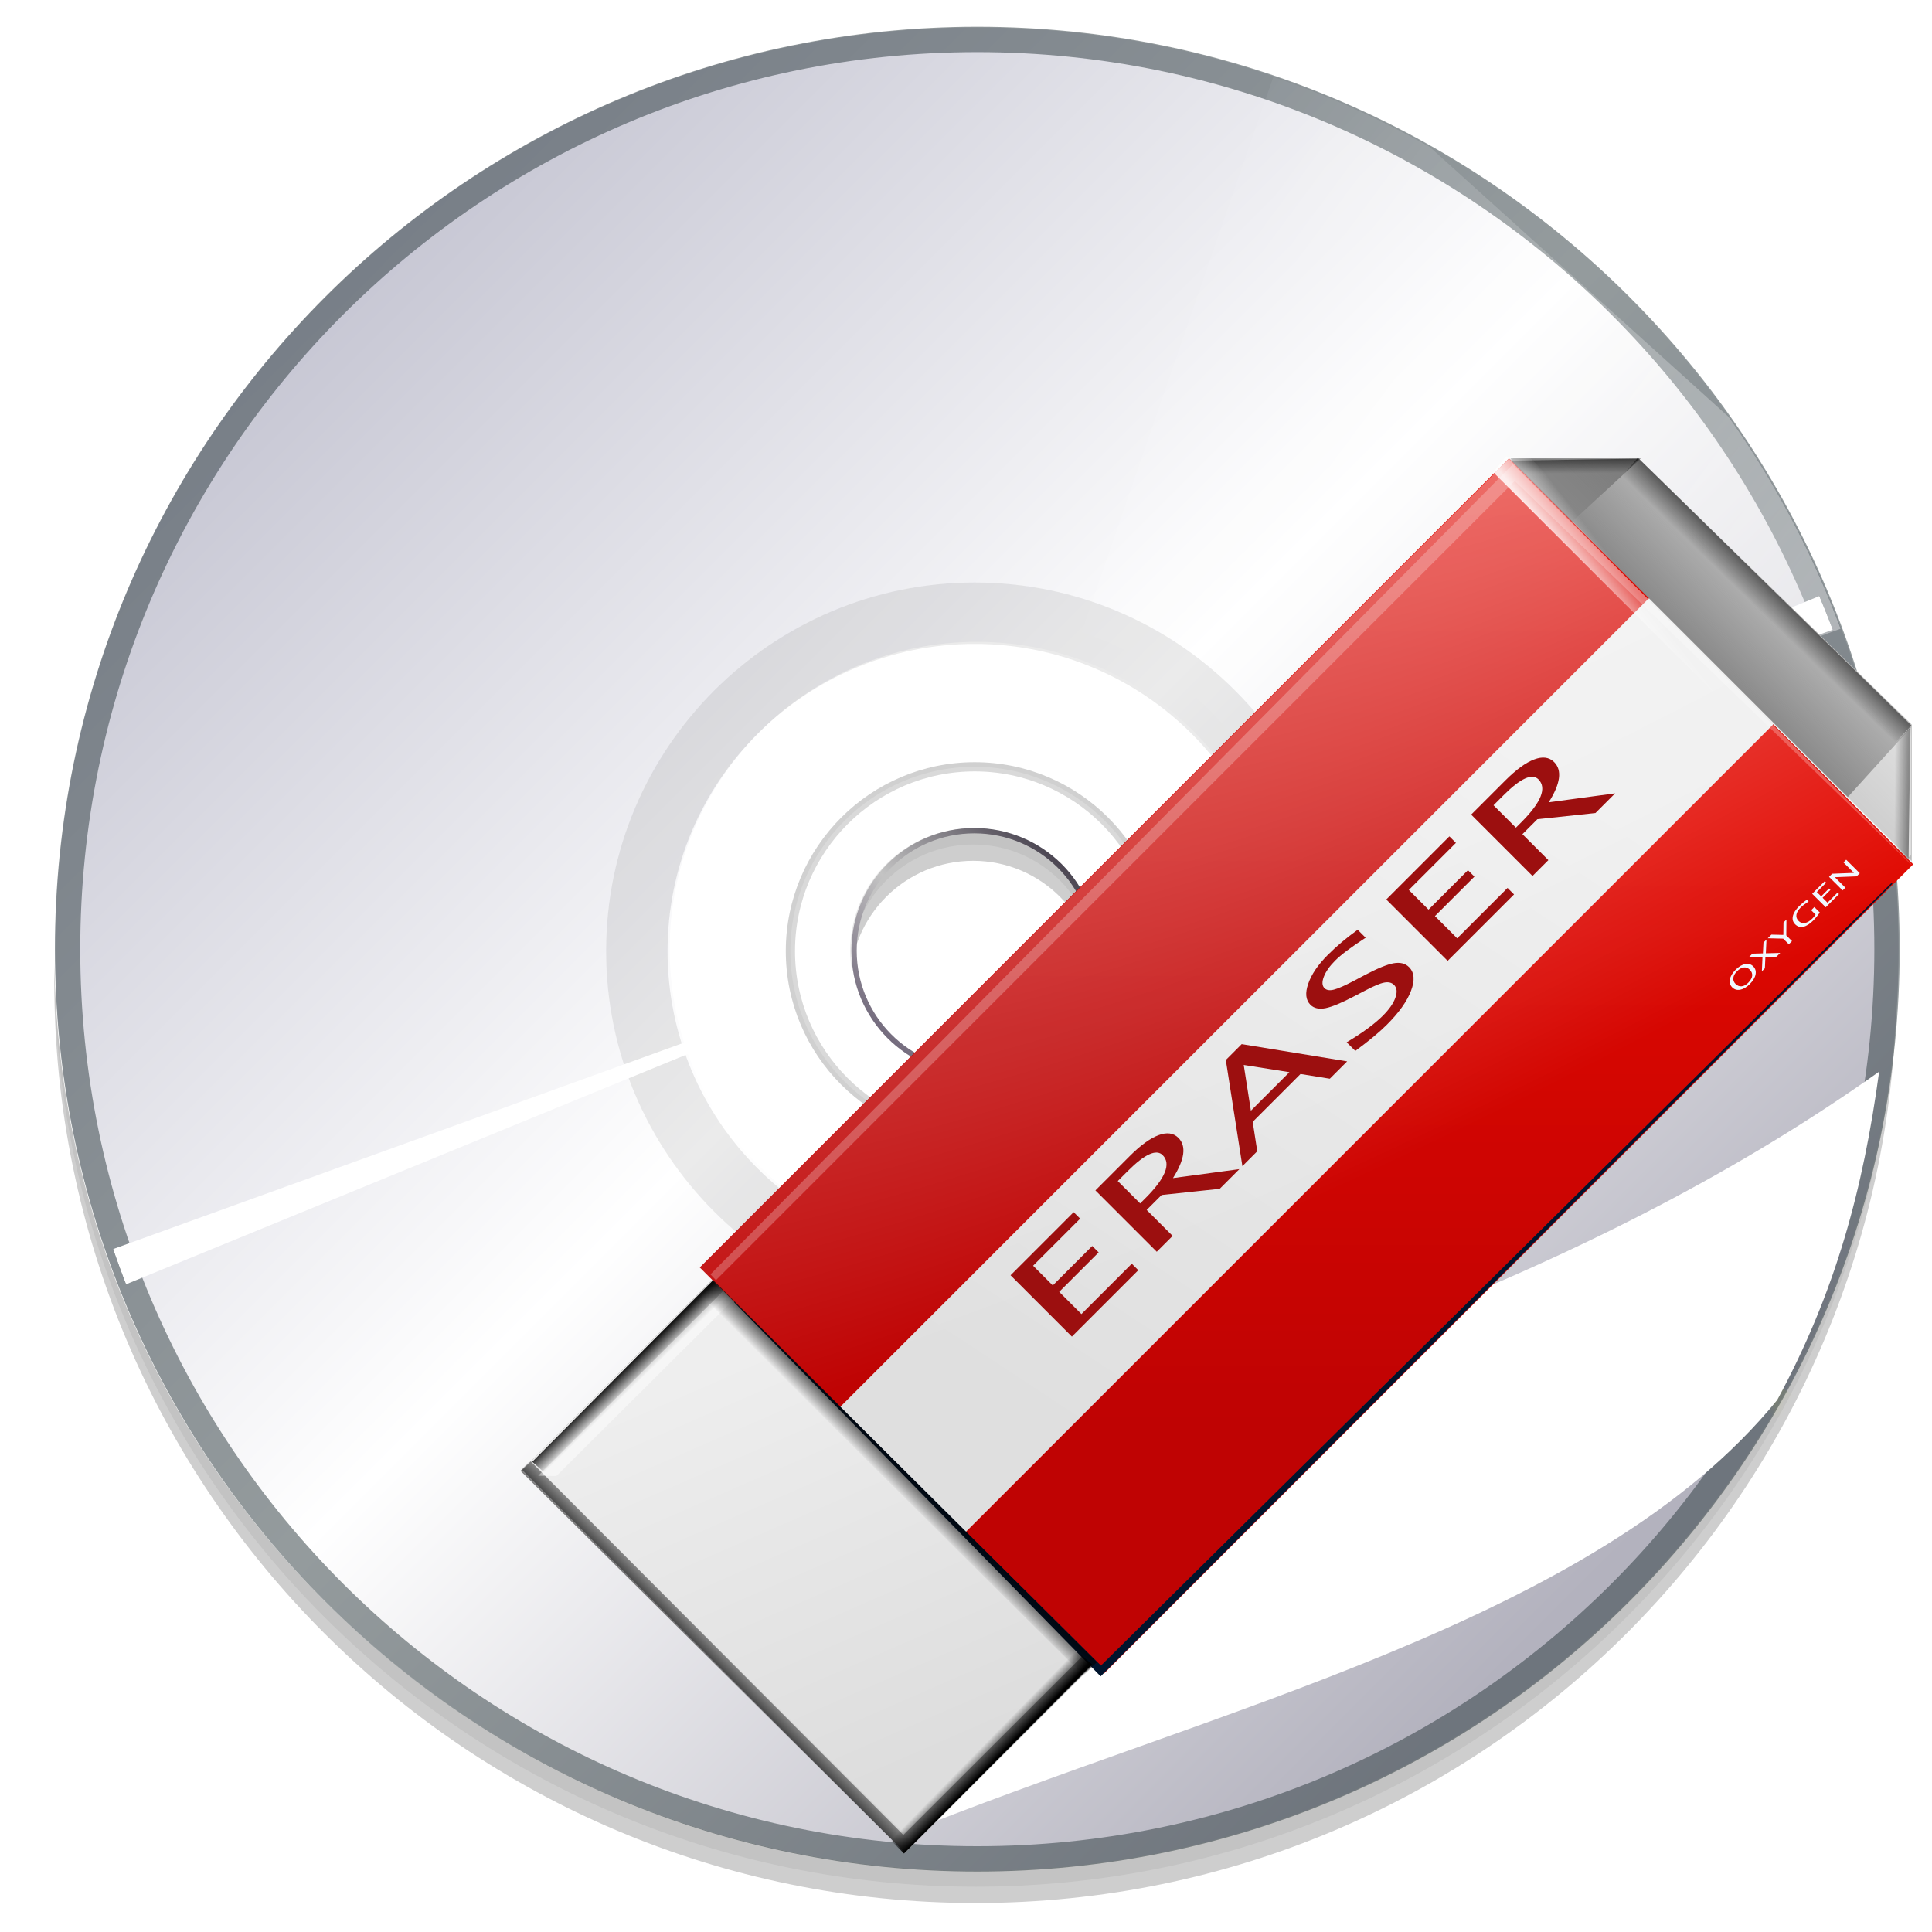 <?xml version="1.0" encoding="UTF-8" standalone="no"?>
<!-- Generator: Adobe Illustrator 12.0.0, SVG Export Plug-In . SVG Version: 6.00 Build 51448)  -->

<svg
   xmlns:ns="http://ns.adobe.com/SaveForWeb/1.0/"
   xmlns:dc="http://purl.org/dc/elements/1.1/"
   xmlns:cc="http://creativecommons.org/ns#"
   xmlns:rdf="http://www.w3.org/1999/02/22-rdf-syntax-ns#"
   xmlns:svg="http://www.w3.org/2000/svg"
   xmlns="http://www.w3.org/2000/svg"
   xmlns:xlink="http://www.w3.org/1999/xlink"
   xmlns:sodipodi="http://sodipodi.sourceforge.net/DTD/sodipodi-0.dtd"
   xmlns:inkscape="http://www.inkscape.org/namespaces/inkscape"
   version="1.0"
   id="Livello_1"
   width="128"
   height="128"
   viewBox="100.873 -104.477 263.043 263.042"
   overflow="visible"
   enable-background="new 100.873 -104.477 263.043 263.042"
   xml:space="preserve"
   sodipodi:version="0.32"
   inkscape:version="0.46+devel"
   sodipodi:docname="tools-media-optical-erase.svgz"
   inkscape:output_extension="org.inkscape.output.svgz.inkscape"
   style="overflow:visible"
   inkscape:export-filename="/home/pinheiro/pics/oxygen-icons/scalable/actions/media-optical-erase.png"
   inkscape:export-xdpi="360"
   inkscape:export-ydpi="360"><defs
   id="defs82"><radialGradient
     gradientUnits="userSpaceOnUse"
     r="120"
     cy="27.301"
     cx="232.5"
     id="radialGradient2810">
	<stop
   id="stop2812"
   style="stop-color:#c2c2d0;stop-opacity:1;"
   offset="0" /><stop
   offset="0.5"
   style="stop-color:#ffffff;stop-opacity:1;"
   id="stop2816" />
	<stop
   id="stop2820"
   style="stop-color:#b3b2be;stop-opacity:1;"
   offset="1" />
</radialGradient><filter
     inkscape:collect="always"
     id="filter3736"><feGaussianBlur
       inkscape:collect="always"
       stdDeviation="0.949"
       id="feGaussianBlur3738" /></filter><filter
     inkscape:collect="always"
     id="filter3740"><feGaussianBlur
       inkscape:collect="always"
       stdDeviation="0.949"
       id="feGaussianBlur3742" /></filter><clipPath
     clipPathUnits="userSpaceOnUse"
     id="clipPath3750"><path
       style="fill:url(#linearGradient3754);fill-opacity:1"
       id="path3752"
       d="m 232.394,-96.257 c -68.097,0 -123.301,55.204 -123.301,123.301 0,68.097 55.204,123.301 123.301,123.301 68.097,0 123.301,-55.205 123.301,-123.301 0,-68.096 -55.204,-123.301 -123.301,-123.301 z m 0,164.402 c -22.699,0 -41.1,-18.402 -41.1,-41.1 0,-22.699 18.402,-41.1 41.1,-41.1 22.7,0 41.1,18.402 41.1,41.1 0,22.699 -18.401,41.1 -41.1,41.1 z" /></clipPath><linearGradient
     inkscape:collect="always"
     xlink:href="#radialGradient2810"
     id="linearGradient3754"
     gradientUnits="userSpaceOnUse"
     gradientTransform="translate(0,41.1)"
     x1="137.816"
     y1="-108.635"
     x2="314.595"
     y2="68.144" /><filter
     height="1.563"
     y="-0.281"
     width="1.279"
     x="-0.139"
     id="filter4330"
     inkscape:collect="always"><feGaussianBlur
       id="feGaussianBlur4332"
       stdDeviation="3.48"
       inkscape:collect="always" /></filter><filter
     id="filter4236"
     inkscape:collect="always"><feGaussianBlur
       id="feGaussianBlur4238"
       stdDeviation="0.479"
       inkscape:collect="always" /></filter><filter
     id="filter4171"
     inkscape:collect="always"><feGaussianBlur
       id="feGaussianBlur4173"
       stdDeviation="0.843"
       inkscape:collect="always" /></filter><filter
     id="filter4155"
     inkscape:collect="always"><feGaussianBlur
       id="feGaussianBlur4157"
       stdDeviation="0.928"
       inkscape:collect="always" /></filter><mask
     id="mask3853"
     maskUnits="userSpaceOnUse"><path
       id="path3855"
       d="m -115.097,-75.001 c -56.832,0 -102.88,46.112 -102.88,102.944 0,56.832 46.047,102.88 102.88,102.88 56.832,0 102.944,-46.047 102.944,-102.88 0,-56.832 -46.112,-102.944 -102.944,-102.944 z m 0,68.586 c 18.953,0 34.357,15.405 34.357,34.357 0,18.953 -15.405,34.293 -34.357,34.293 -18.953,0 -34.293,-15.34 -34.293,-34.293 0,-18.953 15.34,-34.357 34.293,-34.357 z"
       style="fill:url(#radialGradient3857);fill-opacity:1;stroke:none" /></mask><radialGradient
     r="102.912"
     fy="89.562"
     fx="-79.102"
     cy="27.911"
     cx="-115.065"
     gradientTransform="translate(0,2.5765196e-6)"
     gradientUnits="userSpaceOnUse"
     id="radialGradient3857"
     xlink:href="#linearGradient3796"
     inkscape:collect="always" /><filter
     id="filter3748"
     inkscape:collect="always"><feGaussianBlur
       id="feGaussianBlur3750"
       stdDeviation="1.416"
       inkscape:collect="always" /></filter><filter
     height="1.261"
     y="-0.13"
     width="1.163"
     x="-0.082"
     id="filter3732"
     inkscape:collect="always"><feGaussianBlur
       id="feGaussianBlur3734"
       stdDeviation="2.343"
       inkscape:collect="always" /></filter><filter
     id="filter5172-3"
     inkscape:collect="always"><feGaussianBlur
       id="feGaussianBlur5174-1"
       stdDeviation="2.441"
       inkscape:collect="always" /></filter><filter
     id="filter4199-8"
     inkscape:collect="always"><feGaussianBlur
       id="feGaussianBlur4201-4"
       stdDeviation="2.448"
       inkscape:collect="always" /></filter><linearGradient
     y2="1.588"
     x2="201.857"
     y1="53.012"
     x1="263.143"
     gradientTransform="matrix(0.966,0,0,0.967,580.094,4.848)"
     gradientUnits="userSpaceOnUse"
     id="linearGradient2857-3"
     xlink:href="#XMLID_16_-4"
     inkscape:collect="always" /><linearGradient
     y2="10.338"
     x2="215.537"
     y1="44.263"
     x1="249.462"
     gradientTransform="matrix(0.966,0,0,0.967,580.094,4.848)"
     gradientUnits="userSpaceOnUse"
     id="linearGradient2839-4"
     xlink:href="#XMLID_15_-4"
     inkscape:collect="always" /><linearGradient
     id="linearGradient2797-3"><stop
       id="stop2799-7"
       offset="0"
       style="stop-color:#ffffff;stop-opacity:1;" /><stop
       id="stop2801-4"
       offset="1"
       style="stop-color:#ffffff;stop-opacity:0;" /></linearGradient><linearGradient
     id="linearGradient3667"><stop
       id="stop3669"
       offset="0"
       style="stop-color:#473a56;stop-opacity:1;" /><stop
       style="stop-color:#c4c4c4;stop-opacity:1;"
       offset="0.5"
       id="stop3675" /><stop
       id="stop3671"
       offset="1"
       style="stop-color:#282131;stop-opacity:1;" /></linearGradient><linearGradient
     id="linearGradient3796"><stop
       id="stop3798"
       offset="0"
       style="stop-color:#ffffff;stop-opacity:1;" /><stop
       id="stop3800"
       offset="1"
       style="stop-color:#ffffff;stop-opacity:0.661;" /></linearGradient><linearGradient
     id="linearGradient4240"><stop
       id="stop4242"
       offset="0"
       style="stop-color:#ee00dd;stop-opacity:1;" /><stop
       style="stop-color:#aaee00;stop-opacity:1;"
       offset="0.5"
       id="stop4248" /><stop
       id="stop4244"
       offset="1"
       style="stop-color:#8d0083;stop-opacity:1;" /></linearGradient><linearGradient
     id="linearGradient4250"><stop
       id="stop4252"
       offset="0"
       style="stop-color:#00e0e0;stop-opacity:1;" /><stop
       style="stop-color:#e0d800;stop-opacity:1;"
       offset="0.5"
       id="stop4258" /><stop
       id="stop4260"
       offset="0.75"
       style="stop-color:#00dcd1;stop-opacity:1;" /><stop
       id="stop4254"
       offset="1"
       style="stop-color:#e000b4;stop-opacity:1;" /></linearGradient><filter
     inkscape:collect="always"
     id="filter5730"
     x="-0.084"
     width="1.168"
     y="-0.105"
     height="1.209"><feGaussianBlur
       inkscape:collect="always"
       stdDeviation="2.628"
       id="feGaussianBlur5732" /></filter><filter
     inkscape:collect="always"
     id="filter5734"><feGaussianBlur
       inkscape:collect="always"
       stdDeviation="1.521"
       id="feGaussianBlur5736" /></filter><linearGradient
     inkscape:collect="always"
     xlink:href="#radialGradient2810"
     id="linearGradient5942"
     gradientUnits="userSpaceOnUse"
     gradientTransform="matrix(1.448,0,0,1.448,223.282,30.971)"
     x1="137.816"
     y1="-108.635"
     x2="314.595"
     y2="68.144" /><linearGradient
     inkscape:collect="always"
     xlink:href="#linearGradient2797-3"
     id="linearGradient5944"
     gradientUnits="userSpaceOnUse"
     x1="109.967"
     y1="88.016"
     x2="232"
     y2="88.016"
     gradientTransform="translate(0,2.126)" /><linearGradient
     inkscape:collect="always"
     xlink:href="#linearGradient2797-3"
     id="linearGradient5946"
     gradientUnits="userSpaceOnUse"
     x1="356.386"
     y1="27"
     x2="232"
     y2="-65.195"
     gradientTransform="translate(0,2.126)" /><linearGradient
     inkscape:collect="always"
     xlink:href="#linearGradient2797-3"
     id="linearGradient5948"
     gradientUnits="userSpaceOnUse"
     x1="356.386"
     y1="27"
     x2="232"
     y2="-65.195"
     gradientTransform="translate(0,2.126)" /><linearGradient
     inkscape:collect="always"
     xlink:href="#linearGradient4240"
     id="linearGradient5952"
     gradientUnits="userSpaceOnUse"
     x1="-123.724"
     y1="54.821"
     x2="-120.189"
     y2="49.727"
     gradientTransform="translate(0,-0.887)" /><linearGradient
     inkscape:collect="always"
     xlink:href="#linearGradient4250"
     id="linearGradient5954"
     gradientUnits="userSpaceOnUse"
     x1="-127.2"
     y1="58.165"
     x2="-122.627"
     y2="53.25"
     gradientTransform="translate(0,-0.887)" /><linearGradient
     inkscape:collect="always"
     xlink:href="#linearGradient3667"
     id="linearGradient5956"
     gradientUnits="userSpaceOnUse"
     gradientTransform="matrix(0.988,0,0,0.988,4.889,2.404)"
     x1="218.454"
     y1="53.338"
     x2="246.255"
     y2="25.537" /><clipPath
     clipPathUnits="userSpaceOnUse"
     id="clipPath4100"><path
       style="opacity:0.46;fill:#000000;fill-opacity:1;stroke:none"
       d="m 664.335,-117.707 0,281.089 282.309,0 0,-281.089 -282.309,0 z m 140.769,29.477 c 64.079,0 115.98,51.966 115.98,116.045 0,64.078 -51.901,116.045 -115.98,116.045 -64.079,0 -116.045,-51.965 -116.045,-116.045 0,-64.079 51.965,-116.045 116.045,-116.045 z m -0.321,100.825 c -8.541,0 -15.477,6.935 -15.477,15.477 0,8.543 6.936,15.477 15.477,15.477 8.541,0 15.477,-6.934 15.477,-15.477 0,-8.542 -6.936,-15.477 -15.477,-15.477 z"
       id="path4102" /></clipPath><filter
     inkscape:collect="always"
     id="filter4215"><feGaussianBlur
       inkscape:collect="always"
       stdDeviation="2.816"
       id="feGaussianBlur4217" /></filter><filter
     inkscape:collect="always"
     id="filter4227"><feGaussianBlur
       inkscape:collect="always"
       stdDeviation="0.563"
       id="feGaussianBlur4229" /></filter><linearGradient
     inkscape:collect="always"
     xlink:href="#linearGradient4250"
     id="linearGradient3289"
     gradientUnits="userSpaceOnUse"
     x1="-127.2"
     y1="58.165"
     x2="-122.627"
     y2="53.25"
     gradientTransform="translate(0,-0.887)" /><linearGradient
     id="linearGradient3575"><stop
       id="stop3577"
       offset="0"
       style="stop-color:#000000;stop-opacity:1" /><stop
       id="stop3579"
       offset="1"
       style="stop-color:#000000;stop-opacity:0" /></linearGradient><linearGradient
     id="linearGradient5826"><stop
       id="stop5828"
       offset="0"
       style="stop-color:#810000;stop-opacity:1" /><stop
       id="stop5830"
       offset="1"
       style="stop-color:#c50000;stop-opacity:1" /></linearGradient><filter
     id="filter3549"
     height="1.296"
     y="-0.148"
     width="1.233"
     x="-0.116"><feGaussianBlur
       id="feGaussianBlur3551"
       stdDeviation="2.57"
       inkscape:collect="always" /></filter><linearGradient
     gradientTransform="translate(-96.167,0)"
     gradientUnits="userSpaceOnUse"
     xlink:href="#linearGradient5826"
     id="linearGradient3563"
     y2="-15.689"
     x2="58.744"
     y1="78.411"
     x1="58.744" /><radialGradient
     inkscape:collect="always"
     xlink:href="#linearGradient3575"
     id="radialGradient4703"
     gradientUnits="userSpaceOnUse"
     gradientTransform="matrix(0.458,0,0,0.782,-19.848,18.821)"
     cx="-36.593"
     cy="90.073"
     fx="-36.593"
     fy="90.073"
     r="25.986" /><linearGradient
     gradientUnits="userSpaceOnUse"
     y2="239.196"
     x2="1461.313"
     y1="237.539"
     x1="1462.971"
     id="linearGradient3495"
     xlink:href="#linearGradient3489-5"
     inkscape:collect="always" /><linearGradient
     gradientUnits="userSpaceOnUse"
     y2="-953.163"
     x2="1183.356"
     y1="-950.544"
     x1="1183.029"
     id="linearGradient3478"
     xlink:href="#linearGradient3472"
     inkscape:collect="always" /><linearGradient
     y2="260.638"
     x2="1464.492"
     y1="261.605"
     x1="1465.481"
     gradientUnits="userSpaceOnUse"
     id="linearGradient3474"
     xlink:href="#linearGradient3521"
     inkscape:collect="always" /><linearGradient
     gradientUnits="userSpaceOnUse"
     y2="160.582"
     x2="1480.383"
     y1="204.039"
     x1="1480.383"
     id="linearGradient3468"
     xlink:href="#linearGradient3462"
     inkscape:collect="always" /><linearGradient
     gradientTransform="matrix(-1,0,0,-1,2908.704,488.066)"
     y2="260.597"
     x2="1464.507"
     y1="261.605"
     x1="1465.481"
     gradientUnits="userSpaceOnUse"
     id="linearGradient3549"
     xlink:href="#linearGradient3521"
     inkscape:collect="always" /><linearGradient
     y2="261.309"
     x2="1465.232"
     y1="261.93"
     x1="1465.824"
     gradientTransform="matrix(1.826,0.483,1.924,-0.509,-1642.15,-392.854)"
     gradientUnits="userSpaceOnUse"
     id="linearGradient3543"
     xlink:href="#linearGradient3521"
     inkscape:collect="always" /><linearGradient
     y2="261.309"
     x2="1465.232"
     y1="261.93"
     x1="1465.824"
     gradientTransform="matrix(-0.483,-1.468,0.509,-1.547,2090.872,2716.927)"
     gradientUnits="userSpaceOnUse"
     id="linearGradient3539"
     xlink:href="#linearGradient3521"
     inkscape:collect="always" /><linearGradient
     y2="261.141"
     x2="1465.055"
     y1="261.93"
     x1="1465.824"
     gradientTransform="matrix(-1.8752556e-7,-2.076,2.188,-1.779177e-7,963.788,3222.589)"
     gradientUnits="userSpaceOnUse"
     id="linearGradient3535"
     xlink:href="#linearGradient3521"
     inkscape:collect="always" /><linearGradient
     gradientTransform="matrix(1.8752556e-7,2.076,-2.188,1.779177e-7,2014.203,-2796.184)"
     y2="261.309"
     x2="1465.232"
     y1="261.93"
     x1="1465.824"
     gradientUnits="userSpaceOnUse"
     id="linearGradient3531"
     xlink:href="#linearGradient3521"
     inkscape:collect="always" /><radialGradient
     gradientUnits="userSpaceOnUse"
     gradientTransform="matrix(3.168,-1.932,0.555,0.911,-3369.55,2935.457)"
     r="45.835"
     fy="154.831"
     fx="1518.174"
     cy="154.831"
     cx="1518.174"
     id="radialGradient3533"
     xlink:href="#linearGradient3525"
     inkscape:collect="always" /><linearGradient
     y2="323.17"
     x2="1328.429"
     y1="335.241"
     x1="1316.358"
     gradientTransform="matrix(0.47,0,0,0.468,905.63,21.579)"
     gradientUnits="userSpaceOnUse"
     id="linearGradient3518"
     xlink:href="#linearGradient4131"
     inkscape:collect="always" /><linearGradient
     y2="441.958"
     x2="1152.983"
     y1="508.391"
     x1="1182.049"
     gradientTransform="matrix(0.465,0,0,0.464,911.009,24.174)"
     gradientUnits="userSpaceOnUse"
     id="linearGradient3515"
     xlink:href="#linearGradient4178"
     inkscape:collect="always" /><linearGradient
     gradientTransform="matrix(0.47,0,0,0.47,1574.81,89.504)"
     y2="310.047"
     x2="-214.406"
     y1="197.047"
     x1="-140.094"
     gradientUnits="userSpaceOnUse"
     id="linearGradient3512"
     xlink:href="#linearGradient4141"
     inkscape:collect="always" /><linearGradient
     gradientTransform="matrix(0.47,0,0,0.47,904.472,22.541)"
     y2="352.728"
     x2="1242.429"
     y1="449.115"
     x1="1242.429"
     gradientUnits="userSpaceOnUse"
     id="linearGradient3505"
     xlink:href="#linearGradient3462"
     inkscape:collect="always" /><linearGradient
     id="linearGradient4131"><stop
       id="stop4133"
       offset="0"
       style="stop-color:#888888;stop-opacity:1;" /><stop
       id="stop4135"
       offset="1"
       style="stop-color:#888888;stop-opacity:0;" /></linearGradient><linearGradient
     id="linearGradient4141"><stop
       id="stop4143"
       offset="0"
       style="stop-color:#eeeeee;stop-opacity:1;" /><stop
       id="stop4145"
       offset="1"
       style="stop-color:#dfdfdf;stop-opacity:1;" /></linearGradient><linearGradient
     id="linearGradient4178"><stop
       id="stop4180"
       offset="0"
       style="stop-color:#dddddd;stop-opacity:1;" /><stop
       id="stop4182"
       offset="1"
       style="stop-color:#eeeeee;stop-opacity:1;" /></linearGradient><linearGradient
     id="linearGradient3525"
     inkscape:collect="always"><stop
       id="stop3527"
       offset="0"
       style="stop-color:#ffffff;stop-opacity:1;" /><stop
       id="stop3529"
       offset="1"
       style="stop-color:#ffffff;stop-opacity:0;" /></linearGradient><linearGradient
     id="linearGradient3521"
     inkscape:collect="always"><stop
       id="stop3523"
       offset="0"
       style="stop-color:#000000;stop-opacity:1;" /><stop
       id="stop3525"
       offset="1"
       style="stop-color:#000000;stop-opacity:0;" /></linearGradient><linearGradient
     id="linearGradient3462"><stop
       id="stop3464"
       offset="0"
       style="stop-color:#bf0303;stop-opacity:1;" /><stop
       id="stop3466"
       offset="1"
       style="stop-color:#e20800;stop-opacity:1;" /></linearGradient><linearGradient
     id="linearGradient3472"
     inkscape:collect="always"><stop
       id="stop3474"
       offset="0"
       style="stop-color:#ffffff;stop-opacity:1;" /><stop
       id="stop3476"
       offset="1"
       style="stop-color:#ffffff;stop-opacity:0;" /></linearGradient><linearGradient
     id="linearGradient3489-5"
     inkscape:collect="always"><stop
       id="stop3491-0"
       offset="0"
       style="stop-color:#000000;stop-opacity:1;" /><stop
       id="stop3493-3"
       offset="1"
       style="stop-color:#000000;stop-opacity:0;" /></linearGradient></defs><sodipodi:namedview
   inkscape:window-height="684"
   inkscape:window-width="1120"
   inkscape:pageshadow="2"
   inkscape:pageopacity="0.0"
   guidetolerance="10.0"
   gridtolerance="10.0"
   objecttolerance="10.0"
   borderopacity="1.0"
   bordercolor="#666666"
   pagecolor="#ffffff"
   id="base"
   inkscape:zoom="1.4142136"
   inkscape:cx="158.26198"
   inkscape:cy="-11.619163"
   inkscape:window-x="790"
   inkscape:window-y="448"
   inkscape:current-layer="Livello_1"
   width="128px"
   height="128px"
   showgrid="false"
   showborder="true"
   showguides="true"
   inkscape:guide-bbox="true"
   borderlayer="true"><inkscape:grid
     type="xygrid"
     id="grid5443"
     spacingx="4px"
     spacingy="4px"
     empspacing="5"
     visible="true"
     enabled="true" /><inkscape:grid
     id="GridFromPre046Settings"
     type="xygrid"
     originx="0px"
     originy="0px"
     spacingx="1px"
     spacingy="1px"
     color="#0000ff"
     empcolor="#0000ff"
     opacity="0.2"
     empopacity="0.4"
     empspacing="4"
     visible="true"
     enabled="true" /></sodipodi:namedview>
<filter
   id="AI_Sfocatura_4">
	<feGaussianBlur
   stdDeviation="4"
   id="feGaussianBlur6" />
</filter>

<radialGradient
   id="XMLID_11_"
   cx="232.5"
   cy="27.301"
   r="120"
   gradientUnits="userSpaceOnUse">
	<stop
   offset="0"
   style="stop-color:#d0bfff;stop-opacity:1;"
   id="stop11" /><stop
   id="stop2806"
   style="stop-color:#efeeef;stop-opacity:1;"
   offset="0.399" /><stop
   id="stop2804"
   style="stop-color:#ffffff;stop-opacity:1;"
   offset="0.5" /><stop
   offset="0.75"
   style="stop-color:#efeeef;stop-opacity:1;"
   id="stop2808" />
	<stop
   offset="1"
   style="stop-color:#d0bfff;stop-opacity:1;"
   id="stop13" />
</radialGradient>



<linearGradient
   id="XMLID_15_"
   gradientUnits="userSpaceOnUse"
   x1="249.462"
   y1="44.263"
   x2="215.537"
   y2="10.338"
   xlink:href="#XMLID_16_"
   spreadMethod="pad">
	<stop
   offset="0.3"
   style="stop-color:#ffffff;stop-opacity:0;"
   id="stop38" />
	<stop
   offset="0.497"
   style="stop-color:#FFFFFF"
   id="stop40" />
	<stop
   offset="0.7"
   style="stop-color:#ffffff;stop-opacity:0;"
   id="stop42" />
</linearGradient>



<linearGradient
   id="XMLID_16_"
   gradientUnits="userSpaceOnUse"
   x1="263.143"
   y1="53.012"
   x2="201.857"
   y2="1.588">
	<stop
   offset="0.3"
   style="stop-color:#ffffff;stop-opacity:0;"
   id="stop51" />
	<stop
   offset="0.497"
   style="stop-color:#FFFFFF"
   id="stop53" />
	<stop
   offset="0.7"
   style="stop-color:#ffffff;stop-opacity:0;"
   id="stop55" />
</linearGradient>




<path
   transform="matrix(1.081,0,0,1.081,-636.608,-5.337)"
   clip-path="url(#clipPath4100)"
   id="path4197"
   d="m 805.104,-84.12 c -64.079,0 -116.045,51.965 -116.045,116.045 0,64.079 51.965,116.045 116.045,116.045 64.079,0 115.98,-51.966 115.98,-116.045 0,-64.078 -51.901,-116.045 -115.98,-116.045 z m -0.321,100.825 c 8.541,0 15.477,6.935 15.477,15.477 0,8.543 -6.936,15.477 -15.477,15.477 -8.541,0 -15.477,-6.934 -15.477,-15.477 0,-8.542 6.936,-15.477 15.477,-15.477 z"
   style="opacity:0.441;fill:#000000;fill-opacity:1;filter:url(#filter4215)"
   sodipodi:nodetypes="csssccsssc" /><path
   style="opacity:0.233;fill:#000000;fill-opacity:1;filter:url(#filter4227)"
   d="m 805.104,-86.175 c -64.079,0 -116.045,51.965 -116.045,116.045 0,64.079 51.965,116.045 116.045,116.045 64.079,0 115.98,-51.966 115.98,-116.045 0,-64.078 -51.901,-116.045 -115.98,-116.045 z m -0.321,100.825 c 8.541,0 15.477,6.935 15.477,15.477 0,8.543 -6.936,15.477 -15.477,15.477 -8.541,0 -15.477,-6.934 -15.477,-15.477 0,-8.542 6.936,-15.477 15.477,-15.477 z"
   id="path6011"
   clip-path="url(#clipPath4100)"
   transform="matrix(1.081,0,0,1.081,-636.608,-5.337)" /><g
   id="g5690"
   transform="matrix(0.703,0,0,0.703,-159.609,19.5)"><path
     style="fill:url(#linearGradient5942);fill-opacity:1"
     id="path15-7"
     d="m 559.734,-171.052 c -98.589,0 -178.511,79.922 -178.511,178.511 0,98.589 79.922,178.511 178.511,178.511 98.589,0 178.511,-79.924 178.511,-178.511 0,-98.587 -79.922,-178.511 -178.511,-178.511 z m 0,238.015 c -32.862,0 -59.504,-26.641 -59.504,-59.504 0,-32.862 26.641,-59.504 59.504,-59.504 32.864,0 59.504,26.641 59.504,59.504 0,32.862 -26.64,59.504 -59.504,59.504 z" /><path
     style="opacity:0.5;fill:#ffffff"
     id="path48-2"
     d="m 559.293,-51.645 c -32.848,0 -59.477,26.636 -59.477,59.493 0,32.856 26.629,59.493 59.477,59.493 32.849,0 59.477,-26.636 59.477,-59.493 0,-32.856 -26.628,-59.493 -59.477,-59.493 z m 0,83.29 c -13.14,0 -23.791,-10.654 -23.791,-23.797 0,-13.142 10.651,-23.797 23.791,-23.797 13.14,0 23.791,10.655 23.791,23.797 0,13.143 -10.651,23.797 -23.791,23.797 z" /><path
     sodipodi:type="inkscape:offset"
     inkscape:radius="0.55523705"
     inkscape:original="M 232.40625 -75.21875 C 175.55707 -75.21875 129.46875 -29.13042 129.46875 27.71875 C 129.46875 84.567917 175.55707 130.65625 232.40625 130.65625 C 289.25542 130.65625 335.34375 84.567061 335.34375 27.71875 C 335.34375 -29.129564 289.25542 -75.21875 232.40625 -75.21875 z M 232.40625 -73.5 C 288.3083 -73.5 333.625 -28.183297 333.625 27.71875 C 333.625 83.619912 288.3083 128.9375 232.40625 128.9375 C 176.5042 128.9375 131.1875 83.619915 131.1875 27.71875 C 131.1875 -28.183298 176.5042 -73.5 232.40625 -73.5 z "
     style="fill:#2b383d;fill-opacity:0.503"
     id="path4765"
     d="m 232.406,-75.781 c -57.149,0 -103.5,46.351 -103.5,103.5 0,57.149 46.351,103.5 103.5,103.5 57.149,0 103.5,-46.352 103.5,-103.5 0,-57.148 -46.351,-103.5 -103.5,-103.5 z m 0,2.844 c 55.602,0 100.656,45.054 100.656,100.656 0,55.601 -45.054,100.656 -100.656,100.656 C 176.804,128.375 131.75,83.32 131.75,27.719 c 0,-55.602 45.054,-100.656 100.656,-100.656 z"
     transform="matrix(1.726,0,0,1.726,158.671,-40.37)" /><path
     style="opacity:0.5;fill:url(#linearGradient2857-3)"
     id="path57-7"
     d="m 559.293,-51.645 c -32.848,0 -59.477,26.636 -59.477,59.493 0,32.856 26.629,59.493 59.477,59.493 32.849,0 59.477,-26.636 59.477,-59.493 0,-32.856 -26.628,-59.493 -59.477,-59.493 z m 0,95.188 c -19.678,0 -35.686,-16.014 -35.686,-35.696 0,-19.682 16.008,-35.696 35.686,-35.696 19.677,0 35.686,16.012 35.686,35.696 0,19.683 -16.01,35.696 -35.686,35.696 z" /><g
     transform="matrix(1.487,0,0,1.487,213.938,-33.114)"
     style="opacity:0.6"
     id="g61-2">
	<defs
   id="defs63-2"><path
     style="opacity:0.8"
     d="m 232.5,-92.699 c -66.274,0 -120,53.726 -120,120 0,66.274 53.726,120 120,120 66.274,0 120,-53.727 120,-120 0,-66.273 -53.726,-120 -120,-120 z m 0,163.44 c -23.991,0 -43.44,-19.449 -43.44,-43.44 0,-23.99 19.449,-43.439 43.44,-43.439 23.992,0 43.439,19.449 43.439,43.439 0,23.991 -19.447,43.44 -43.439,43.44 z"
     id="XMLID_9_-6" /></defs>
	<clipPath
   id="XMLID_17_-1">
		<use
   height="263.042"
   width="263.043"
   y="0"
   x="0"
   id="use67-0"
   xlink:href="#XMLID_9_-6" />
	</clipPath>
	<g
   id="g69-6"
   clip-path="url(#XMLID_17_-1)">
		<g
   style="opacity:0.9;fill:url(#linearGradient5944);fill-opacity:1;filter:url(#filter5172-3)"
   id="g71-1">
			
		</g>
		<g
   style="opacity:0.8;fill:url(#linearGradient5948);fill-opacity:1;filter:url(#filter4199-8)"
   id="g75-9">
			<path
   sodipodi:nodetypes="cccc"
   id="polygon77-4"
   d="M 356.386,-18.607 232,27 l 41.595,-120.379 82.791,74.772 z"
   style="fill:url(#linearGradient5946);fill-opacity:1" />
		</g>
	</g>
</g><path
     style="fill:none;stroke:#d0d0d0;stroke-width:1.785;stroke-miterlimit:4;stroke-opacity:1;stroke-dasharray:none"
     id="path59-9"
     d="m 559.293,-27.848 c -19.678,0 -35.686,16.012 -35.686,35.696 0,19.683 16.008,35.696 35.686,35.696 19.677,0 35.686,-16.014 35.686,-35.696 0,-19.682 -16.01,-35.696 -35.686,-35.696 z" /><path
     style="opacity:0.2;fill:#ffffff"
     id="path46-0"
     d="m 559.293,-27.848 c -19.678,0 -35.686,16.012 -35.686,35.696 0,19.683 16.008,35.696 35.686,35.696 19.677,0 35.686,-16.014 35.686,-35.696 0,-19.682 -16.01,-35.696 -35.686,-35.696 z m 0,59.493 c -13.14,0 -23.791,-10.654 -23.791,-23.797 0,-13.142 10.651,-23.797 23.791,-23.797 13.14,0 23.791,10.655 23.791,23.797 0,13.143 -10.651,23.797 -23.791,23.797 z" /><path
     style="opacity:0.5;fill:url(#linearGradient2839-4);fill-opacity:1"
     id="path44-9"
     d="m 559.293,-27.848 c -19.678,0 -35.686,16.012 -35.686,35.696 0,19.683 16.008,35.696 35.686,35.696 19.677,0 35.686,-16.014 35.686,-35.696 0,-19.682 -16.01,-35.696 -35.686,-35.696 z m 0,59.493 c -13.14,0 -23.791,-10.654 -23.791,-23.797 0,-13.142 10.651,-23.797 23.791,-23.797 13.14,0 23.791,10.655 23.791,23.797 0,13.143 -10.651,23.797 -23.791,23.797 z" /><path
     style="opacity:0.1;fill:#323232;fill-opacity:1"
     id="path35-1"
     d="m 559.293,-63.543 c -39.355,0 -71.373,32.026 -71.373,71.391 0,39.365 32.018,71.391 71.373,71.391 39.355,0 71.373,-32.026 71.373,-71.391 0,-39.365 -32.018,-71.391 -71.373,-71.391 z m 0,130.884 c -32.848,0 -59.477,-26.636 -59.477,-59.493 0,-32.856 26.629,-59.493 59.477,-59.493 32.849,0 59.477,26.636 59.477,59.493 0,32.856 -26.628,59.493 -59.477,59.493 z" /><g
     transform="matrix(1.734,0,0,1.734,759.087,-40.708)"
     style="opacity:0.53"
     mask="url(#mask3853)"
     id="g3776"><g
       id="g3754"><path
         sodipodi:nodetypes="cccc"
         transform="matrix(2.055,0,0,2.055,100.873,-104.478)"
         id="path3678"
         d="m -100.895,67.675 -66.024,-44.977 -5.127,3.712 71.151,41.265 z"
         style="opacity:0.703;fill:#ff11f7;fill-opacity:0.497;stroke-width:1px;filter:url(#filter4155)" /><path
         sodipodi:nodetypes="cccc"
         style="fill:#096eff;fill-opacity:0.058;stroke-width:1px;filter:url(#filter4171)"
         d="m -101.072,67.719 -37.396,-68.808 -9.969,6.092 47.365,62.716 z"
         id="path3688"
         transform="matrix(2.055,0,0,2.055,100.873,-104.478)" /><path
         transform="matrix(2.055,0,0,2.055,100.873,-104.478)"
         id="path3690"
         d="m -100.939,68.029 -65.938,-45.034 -11.844,16.263 77.782,28.77 z"
         style="fill:#ff7e7e;fill-opacity:0.317;stroke-width:1px;filter:url(#filter3732)"
         sodipodi:nodetypes="cccc" /><path
         sodipodi:nodetypes="cccc"
         style="fill:#ff7e7e;fill-opacity:0.455;stroke-width:1px;filter:url(#filter3732)"
         d="m -101.072,67.587 -65.628,-46.183 -2.121,3.182 67.75,43.001 z"
         id="path3744"
         transform="matrix(2.055,0,0,2.055,100.873,-104.478)" /><path
         sodipodi:nodetypes="cccc"
         style="opacity:0.614;fill:#ffff11;fill-opacity:0.497;stroke-width:1px;filter:url(#filter3748)"
         d="m -100.719,67.984 -64.214,-49.232 -2.828,3.536 67.043,45.697 z"
         id="path3746"
         transform="matrix(2.055,0,0,2.055,100.873,-104.478)" /><path
         transform="matrix(2.055,0,0,2.055,100.873,-104.478)"
         id="path3752-7"
         d="M -100.851,68.073 -170.502,22.793 -154.446,7.834 -100.851,68.073 z"
         style="fill:#f4ff0f;fill-opacity:0.339;stroke-width:1px;filter:url(#filter5730)"
         sodipodi:nodetypes="cccc" /><path
         transform="matrix(2.055,0,0,2.055,100.873,-104.478)"
         id="path5754"
         d="M -101.072,67.719 -146.629,4.351 -152.517,8.403 -101.072,67.719 z"
         style="fill:#096eff;fill-opacity:0.302;stroke-width:1px;filter:url(#filter4171)"
         sodipodi:nodetypes="cccc" /></g><g
       id="g3762"
       transform="matrix(-1,0,0,-1,-229.831,49.03)"><path
         sodipodi:nodetypes="cccc"
         style="opacity:0.119;fill:url(#linearGradient5952);fill-opacity:1;stroke-width:1px;filter:url(#filter4236)"
         d="m -99.835,64.979 -59.441,-37.565 -3.803,14.606 63.245,22.959 z"
         id="path3768"
         transform="matrix(2.055,0,0,2.055,100.873,-104.478)" /><path
         transform="matrix(2.055,0,0,2.055,100.873,-104.478)"
         id="path3770"
         d="m -100.011,64.891 -52.434,-29.693 -7.493,10.969 59.927,18.724 z"
         style="opacity:0.074;fill:url(#linearGradient3289);fill-opacity:1;stroke-width:1px;filter:url(#filter4330)"
         sodipodi:nodetypes="cccc" /><path
         sodipodi:nodetypes="cccc"
         style="fill:#f4ff0f;fill-opacity:0.307;stroke-width:1px;filter:url(#filter5734)"
         d="m -99.833,65.071 -52.558,-47.533 -11.421,11.215 63.979,36.318 z"
         id="path4342"
         transform="matrix(2.055,0,0,2.055,100.873,-104.478)" /><path
         sodipodi:nodetypes="cccc"
         style="opacity:0.074;fill:url(#linearGradient5954);fill-opacity:1;stroke-width:1px;filter:url(#filter4330)"
         d="m -100.011,64.891 -34.309,-51.887 -7.493,10.969 41.802,40.918 z"
         id="path5958"
         transform="matrix(2.055,0,0,2.055,100.873,-104.478)" /></g></g><path
     transform="matrix(1.732,0,0,1.732,153.244,-60.641)"
     d="m 234.406,25.781 c -7.603,0 -13.75,6.115 -13.75,13.719 0,7.604 6.146,13.812 13.75,13.812 7.604,0 13.781,-6.209 13.781,-13.812 0,-7.604 -6.178,-13.719 -13.781,-13.719 z m 0,0.594 c 7.266,0 13.188,5.859 13.188,13.125 0,7.266 -5.922,13.219 -13.188,13.219 -7.266,0 -13.156,-5.953 -13.156,-13.219 0,-7.266 5.89,-13.125 13.156,-13.125 z"
     id="path4783"
     style="fill:url(#linearGradient5956);fill-opacity:1;stroke:none"
     inkscape:original="M 234.40625 25.8125 C 226.81965 25.8125 220.6875 31.913386 220.6875 39.5 C 220.6875 47.086614 226.81965 53.28125 234.40625 53.28125 C 241.99288 53.28125 248.15625 47.086614 248.15625 39.5 C 248.15625 31.913386 241.99288 25.8125 234.40625 25.8125 z M 234.40625 26.34375 C 241.68941 26.34375 247.625 32.216853 247.625 39.5 C 247.625 46.783149 241.68941 52.75 234.40625 52.75 C 227.12311 52.75 221.21875 46.783149 221.21875 39.5 C 221.21875 32.216853 227.12311 26.34375 234.40625 26.34375 z "
     inkscape:radius="0.031458419"
     sodipodi:type="inkscape:offset" /></g><path
   style="stroke-width:1px;fill:#ffffff;fill-opacity:1"
   d="M 59.25,121.75 54.25,99.75 c 25.695,-6.799 50.486,-14.702 70.25,-28.75 -1.056,7.764 -2.876,14.591 -6.75,21.75 C 105.797,107.448 80.393,113.178 59.25,121.75 z"
   id="path4251"
   transform="matrix(2.055,0,0,2.055,100.873,-104.478)"
   sodipodi:nodetypes="ccccc" /><g
   id="g3746"
   clip-path="url(#clipPath3750)"
   transform="matrix(1.009,0,0,1.009,-0.477,-2.019)"><path
     id="path2942"
     d="m 238.547,22.906 128.943,-52.85 5.698,4.178 -134.641,48.672 z"
     style="fill:#ffffff;fill-opacity:1;stroke-width:1px;filter:url(#filter3736)" /><path
     style="fill:#ffffff;fill-opacity:1;stroke-width:1px;filter:url(#filter3740)"
     d="M 226.569,27.006 97.626,79.857 91.929,75.679 226.569,27.006 z"
     id="path3734"
     transform="matrix(1.033,0,0,1.033,-5.276,-1.77)" /></g><g
   id="layer4"
   inkscape:label="box"
   style="display:inline"
   transform="matrix(1.015,0,0,1.015,875.777,-263.906)" /><g
   id="layer5"
   inkscape:label="zip_app"
   style="display:inline"
   transform="matrix(1.015,0,0,1.015,875.777,-263.906)" /><rect
   style="opacity:0.578;fill:#ffffff;fill-opacity:1;fill-rule:nonzero;stroke:none"
   id="rect1327"
   width="1.015"
   height="0"
   x="788.021"
   y="-326.354" /><rect
   style="opacity:0.578;fill:#ffffff;fill-opacity:1;fill-rule:nonzero;stroke:none"
   id="rect2482"
   width="1.015"
   height="0"
   x="752.371"
   y="-354.292" /><g
   style="opacity:0.402"
   transform="matrix(-0.795,0,0,0.661,-1766.344,268.134)"
   id="g4640" /><g
   id="g4646"
   transform="matrix(-0.795,0,0,0.661,-1766.344,268.134)"
   style="opacity:0.402" /><g
   id="g4730"
   transform="matrix(1.015,0,0,0.661,1482.237,275.57)"
   style="opacity:0.402" /><g
   style="opacity:0.402"
   transform="matrix(1.015,0,0,0.661,1482.237,275.57)"
   id="g4748" /><g
   id="g6929"
   inkscape:label="box"
   style="display:inline"
   transform="matrix(1.015,0,0,1.015,1018.291,-104.785)" /><g
   id="g6931"
   inkscape:label="zip_app"
   style="display:inline"
   transform="matrix(1.015,0,0,1.015,1018.291,-104.785)" /><rect
   style="opacity:0.578;fill:#ffffff;fill-opacity:1;fill-rule:nonzero;stroke:none"
   id="rect6937"
   width="1.015"
   height="0"
   x="930.535"
   y="-167.233" /><rect
   style="opacity:0.578;fill:#ffffff;fill-opacity:1;fill-rule:nonzero;stroke:none"
   id="rect6939"
   width="1.015"
   height="0"
   x="894.886"
   y="-195.171" /><g
   style="opacity:0.402"
   transform="matrix(-0.795,0,0,0.661,-1623.83,427.255)"
   id="g6943" /><g
   id="g6945"
   transform="matrix(-0.795,0,0,0.661,-1623.83,427.255)"
   style="opacity:0.402" /><g
   id="g6947"
   transform="matrix(1.015,0,0,0.661,1624.751,434.692)"
   style="opacity:0.402" /><g
   style="opacity:0.402"
   transform="matrix(1.015,0,0,0.661,1624.751,434.692)"
   id="g6949" /><g
   id="g7565"
   inkscape:label="box"
   style="display:inline"
   transform="matrix(1.015,0,0,1.015,968.054,-157.559)" /><g
   id="g7567"
   inkscape:label="zip_app"
   style="display:inline"
   transform="matrix(1.015,0,0,1.015,968.054,-157.559)" /><rect
   style="opacity:0.578;fill:#ffffff;fill-opacity:1;fill-rule:nonzero;stroke:none"
   id="rect7573"
   width="1.015"
   height="0"
   x="880.299"
   y="-220.007" /><rect
   style="opacity:0.578;fill:#ffffff;fill-opacity:1;fill-rule:nonzero;stroke:none"
   id="rect7575"
   width="1.015"
   height="0"
   x="844.649"
   y="-247.944" /><g
   style="opacity:0.402"
   transform="matrix(-0.795,0,0,0.661,-1674.066,374.481)"
   id="g7579" /><g
   id="g7581"
   transform="matrix(-0.795,0,0,0.661,-1674.066,374.481)"
   style="opacity:0.402" /><g
   id="g7583"
   transform="matrix(1.015,0,0,0.661,1574.515,381.918)"
   style="opacity:0.402" /><g
   style="opacity:0.402"
   transform="matrix(1.015,0,0,0.661,1574.515,381.918)"
   id="g7585" /><g
   id="g8400"
   inkscape:label="box"
   style="display:inline"
   transform="matrix(1.015,0,0,1.015,575.043,-31.968)" /><g
   id="g8402"
   inkscape:label="zip_app"
   style="display:inline"
   transform="matrix(1.015,0,0,1.015,575.043,-31.968)" /><rect
   style="opacity:0.578;fill:#ffffff;fill-opacity:1;fill-rule:nonzero;stroke:none"
   id="rect8408"
   width="1.015"
   height="0"
   x="487.288"
   y="-94.416" /><rect
   style="opacity:0.578;fill:#ffffff;fill-opacity:1;fill-rule:nonzero;stroke:none"
   id="rect8410"
   width="1.015"
   height="0"
   x="451.638"
   y="-122.353" /><g
   style="opacity:0.402"
   transform="matrix(-0.795,0,0,0.661,-2067.076,500.072)"
   id="g8414" /><g
   id="g8416"
   transform="matrix(-0.795,0,0,0.661,-2067.076,500.072)"
   style="opacity:0.402" /><g
   id="g8418"
   transform="matrix(1.015,0,0,0.661,1181.504,507.509)"
   style="opacity:0.402" /><g
   style="opacity:0.402"
   transform="matrix(1.015,0,0,0.661,1181.504,507.509)"
   id="g8420" /><g
   id="g9110"
   inkscape:label="box"
   style="display:inline"
   transform="matrix(1.015,0,0,1.015,831.19,147.048)" /><g
   id="g9112"
   inkscape:label="zip_app"
   style="display:inline"
   transform="matrix(1.015,0,0,1.015,831.19,147.048)" /><rect
   style="opacity:0.578;fill:#ffffff;fill-opacity:1;fill-rule:nonzero;stroke:none"
   id="rect9118"
   width="1.015"
   height="0"
   x="743.435"
   y="84.6" /><rect
   style="opacity:0.578;fill:#ffffff;fill-opacity:1;fill-rule:nonzero;stroke:none"
   id="rect9120"
   width="1.015"
   height="0"
   x="707.785"
   y="56.663" /><g
   style="opacity:0.402"
   transform="matrix(-0.795,0,0,0.661,-1810.93,679.088)"
   id="g9124" /><g
   id="g9126"
   transform="matrix(-0.795,0,0,0.661,-1810.93,679.088)"
   style="opacity:0.402" /><g
   id="g9128"
   transform="matrix(1.015,0,0,0.661,1437.651,686.525)"
   style="opacity:0.402" /><g
   style="opacity:0.402"
   transform="matrix(1.015,0,0,0.661,1437.651,686.525)"
   id="g9130" /><g
   id="g3639"
   inkscape:label="box"
   style="display:inline"
   transform="matrix(1.015,0,0,1.015,729.043,-89.99)" /><g
   id="g3641"
   inkscape:label="zip_app"
   style="display:inline"
   transform="matrix(1.015,0,0,1.015,729.043,-89.99)" /><rect
   style="opacity:0.578;fill:#ffffff;fill-opacity:1;fill-rule:nonzero;stroke:none"
   id="rect3647"
   width="1.015"
   height="0"
   x="641.288"
   y="-152.438" /><rect
   style="opacity:0.578;fill:#ffffff;fill-opacity:1;fill-rule:nonzero;stroke:none"
   id="rect3649"
   width="1.015"
   height="0"
   x="605.638"
   y="-180.375" /><g
   style="opacity:0.402"
   transform="matrix(-0.795,0,0,0.661,-1913.076,442.05)"
   id="g3653" /><g
   id="g3655"
   transform="matrix(-0.795,0,0,0.661,-1913.076,442.05)"
   style="opacity:0.402" /><g
   id="g3657"
   transform="matrix(1.015,0,0,0.661,1335.504,449.487)"
   style="opacity:0.402" /><g
   style="opacity:0.402"
   transform="matrix(1.015,0,0,0.661,1335.504,449.487)"
   id="g3659" /><g
   id="g10467"
   inkscape:label="box"
   style="display:inline"
   transform="matrix(1.015,0,0,1.015,731.081,-90.929)" /><g
   id="g10469"
   inkscape:label="zip_app"
   style="display:inline"
   transform="matrix(1.015,0,0,1.015,731.081,-90.929)" /><rect
   style="opacity:0.578;fill:#ffffff;fill-opacity:1;fill-rule:nonzero;stroke:none"
   id="rect10475"
   width="1.015"
   height="0"
   x="643.325"
   y="-153.377" /><rect
   style="opacity:0.578;fill:#ffffff;fill-opacity:1;fill-rule:nonzero;stroke:none"
   id="rect10477"
   width="1.015"
   height="0"
   x="607.676"
   y="-181.314" /><g
   style="opacity:0.402"
   transform="matrix(-0.795,0,0,0.661,-1911.039,441.112)"
   id="g10481" /><g
   id="g10483"
   transform="matrix(-0.795,0,0,0.661,-1911.039,441.112)"
   style="opacity:0.402" /><g
   id="g10485"
   transform="matrix(1.015,0,0,0.661,1337.541,448.548)"
   style="opacity:0.402" /><g
   style="opacity:0.402"
   transform="matrix(1.015,0,0,0.661,1337.541,448.548)"
   id="g10487" /><g
   id="g2885"
   inkscape:label="box"
   style="display:inline"
   transform="matrix(1.015,0,0,1.015,899.991,-137.322)" /><g
   id="g2887"
   inkscape:label="zip_app"
   style="display:inline"
   transform="matrix(1.015,0,0,1.015,899.991,-137.322)" /><rect
   style="opacity:0.578;fill:#ffffff;fill-opacity:1;fill-rule:nonzero;stroke:none"
   id="rect2893"
   width="1.015"
   height="0"
   x="812.236"
   y="-199.77" /><rect
   style="opacity:0.578;fill:#ffffff;fill-opacity:1;fill-rule:nonzero;stroke:none"
   id="rect2895"
   width="1.015"
   height="0"
   x="776.586"
   y="-227.707" /><g
   style="opacity:0.402"
   transform="matrix(-0.795,0,0,0.661,-1742.128,394.718)"
   id="g2899" /><g
   id="g2901"
   transform="matrix(-0.795,0,0,0.661,-1742.128,394.718)"
   style="opacity:0.402" /><g
   id="g2903"
   transform="matrix(1.015,0,0,0.661,1506.452,402.155)"
   style="opacity:0.402" /><g
   style="opacity:0.402"
   transform="matrix(1.015,0,0,0.661,1506.452,402.155)"
   id="g2905" /><g
   id="g2913"
   inkscape:label="box"
   style="display:inline"
   transform="matrix(1.015,0,0,1.015,1042.505,21.799)" /><g
   id="g2915"
   inkscape:label="zip_app"
   style="display:inline"
   transform="matrix(1.015,0,0,1.015,1042.505,21.799)" /><rect
   style="opacity:0.578;fill:#ffffff;fill-opacity:1;fill-rule:nonzero;stroke:none"
   id="rect2921"
   width="1.015"
   height="0"
   x="954.75"
   y="-40.649" /><rect
   style="opacity:0.578;fill:#ffffff;fill-opacity:1;fill-rule:nonzero;stroke:none"
   id="rect2923"
   width="1.015"
   height="0"
   x="919.1"
   y="-68.586" /><g
   style="opacity:0.402"
   transform="matrix(-0.795,0,0,0.661,-1599.615,553.839)"
   id="g2927" /><g
   id="g2929"
   transform="matrix(-0.795,0,0,0.661,-1599.615,553.839)"
   style="opacity:0.402" /><g
   id="g2931"
   transform="matrix(1.015,0,0,0.661,1648.966,561.276)"
   style="opacity:0.402" /><g
   style="opacity:0.402"
   transform="matrix(1.015,0,0,0.661,1648.966,561.276)"
   id="g2933" /><g
   id="g4117"
   inkscape:label="box"
   style="display:inline"
   transform="matrix(1.378,0,0,1.378,448.516,-391.071)" /><g
   id="g4119"
   inkscape:label="zip_app"
   style="display:inline"
   transform="matrix(1.378,0,0,1.378,448.516,-391.071)" /><rect
   style="opacity:0.578;fill:#ffffff;fill-opacity:1;fill-rule:nonzero;stroke:none"
   id="rect4125"
   width="1.378"
   height="0"
   x="329.381"
   y="-475.849" /><rect
   style="opacity:0.578;fill:#ffffff;fill-opacity:1;fill-rule:nonzero;stroke:none"
   id="rect4127"
   width="1.378"
   height="0"
   x="280.984"
   y="-513.776" /><g
   style="opacity:0.402"
   transform="matrix(-1.079,0,0,0.897,-3138.364,331.214)"
   id="g4131" /><g
   id="g4133"
   transform="matrix(-1.079,0,0,0.897,-3138.364,331.214)"
   style="opacity:0.402" /><g
   id="g4135"
   transform="matrix(1.378,0,0,0.897,1271.832,341.309)"
   style="opacity:0.402" /><g
   style="opacity:0.402"
   transform="matrix(1.378,0,0,0.897,1271.832,341.309)"
   id="g4137" /><g
   id="g4145"
   inkscape:label="box"
   style="display:inline"
   transform="matrix(1.378,0,0,1.378,641.99,-175.053)" /><g
   id="g4147"
   inkscape:label="zip_app"
   style="display:inline"
   transform="matrix(1.378,0,0,1.378,641.99,-175.053)" /><rect
   style="opacity:0.578;fill:#ffffff;fill-opacity:1;fill-rule:nonzero;stroke:none"
   id="rect4153"
   width="1.378"
   height="0"
   x="522.855"
   y="-259.83" /><rect
   style="opacity:0.578;fill:#ffffff;fill-opacity:1;fill-rule:nonzero;stroke:none"
   id="rect4155"
   width="1.378"
   height="0"
   x="474.458"
   y="-297.757" /><g
   style="opacity:0.402"
   transform="matrix(-1.079,0,0,0.897,-2944.891,547.233)"
   id="g4159" /><g
   id="g4161"
   transform="matrix(-1.079,0,0,0.897,-2944.891,547.233)"
   style="opacity:0.402" /><g
   id="g4163"
   transform="matrix(1.378,0,0,0.897,1465.306,557.329)"
   style="opacity:0.402" /><g
   style="opacity:0.402"
   transform="matrix(1.378,0,0,0.897,1465.306,557.329)"
   id="g4165" /><g
   id="g4173"
   inkscape:label="box"
   style="display:inline"
   transform="matrix(1.378,0,0,1.378,573.79,-246.697)" /><g
   id="g4175"
   inkscape:label="zip_app"
   style="display:inline"
   transform="matrix(1.378,0,0,1.378,573.79,-246.697)" /><rect
   style="opacity:0.578;fill:#ffffff;fill-opacity:1;fill-rule:nonzero;stroke:none"
   id="rect4181"
   width="1.378"
   height="0"
   x="454.655"
   y="-331.475" /><rect
   style="opacity:0.578;fill:#ffffff;fill-opacity:1;fill-rule:nonzero;stroke:none"
   id="rect4184"
   width="1.378"
   height="0"
   x="406.258"
   y="-369.401" /><g
   style="opacity:0.402"
   transform="matrix(-1.079,0,0,0.897,-3013.09,475.588)"
   id="g4188" /><g
   id="g4190"
   transform="matrix(-1.079,0,0,0.897,-3013.09,475.588)"
   style="opacity:0.402" /><g
   id="g4192"
   transform="matrix(1.378,0,0,0.897,1397.106,485.684)"
   style="opacity:0.402" /><g
   style="opacity:0.402"
   transform="matrix(1.378,0,0,0.897,1397.106,485.684)"
   id="g4194" /><g
   id="g4202"
   inkscape:label="box"
   style="display:inline"
   transform="matrix(1.378,0,0,1.378,40.248,-76.197)" /><g
   id="g4204"
   inkscape:label="zip_app"
   style="display:inline"
   transform="matrix(1.378,0,0,1.378,40.248,-76.197)" /><rect
   style="opacity:0.578;fill:#ffffff;fill-opacity:1;fill-rule:nonzero;stroke:none"
   id="rect4210"
   width="1.378"
   height="0"
   x="-78.887"
   y="-160.975" /><rect
   style="opacity:0.578;fill:#ffffff;fill-opacity:1;fill-rule:nonzero;stroke:none"
   id="rect4212"
   width="1.378"
   height="0"
   x="-127.284"
   y="-198.902" /><g
   style="opacity:0.402"
   transform="matrix(-1.079,0,0,0.897,-3546.632,646.088)"
   id="g4216" /><g
   id="g4218"
   transform="matrix(-1.079,0,0,0.897,-3546.632,646.088)"
   style="opacity:0.402" /><g
   id="g4220"
   transform="matrix(1.378,0,0,0.897,863.564,656.184)"
   style="opacity:0.402" /><g
   style="opacity:0.402"
   transform="matrix(1.378,0,0,0.897,863.564,656.184)"
   id="g4222" /><g
   id="g4230"
   inkscape:label="box"
   style="display:inline"
   transform="matrix(1.378,0,0,1.378,387.987,166.831)" /><g
   id="g4232"
   inkscape:label="zip_app"
   style="display:inline"
   transform="matrix(1.378,0,0,1.378,387.987,166.831)" /><rect
   style="opacity:0.578;fill:#ffffff;fill-opacity:1;fill-rule:nonzero;stroke:none"
   id="rect4238"
   width="1.378"
   height="0"
   x="268.852"
   y="82.053" /><rect
   style="opacity:0.578;fill:#ffffff;fill-opacity:1;fill-rule:nonzero;stroke:none"
   id="rect4240"
   width="1.378"
   height="0"
   x="220.455"
   y="44.126" /><g
   style="opacity:0.402"
   transform="matrix(-1.079,0,0,0.897,-3198.893,889.116)"
   id="g4244" /><g
   id="g4246"
   transform="matrix(-1.079,0,0,0.897,-3198.893,889.116)"
   style="opacity:0.402" /><g
   id="g4248"
   transform="matrix(1.378,0,0,0.897,1211.303,899.212)"
   style="opacity:0.402" /><g
   style="opacity:0.402"
   transform="matrix(1.378,0,0,0.897,1211.303,899.212)"
   id="g4250" /><g
   id="g4258"
   inkscape:label="box"
   style="display:inline"
   transform="matrix(1.378,0,0,1.378,249.314,-154.967)" /><g
   id="g4260"
   inkscape:label="zip_app"
   style="display:inline"
   transform="matrix(1.378,0,0,1.378,249.314,-154.967)" /><rect
   style="opacity:0.578;fill:#ffffff;fill-opacity:1;fill-rule:nonzero;stroke:none"
   id="rect4266"
   width="1.378"
   height="0"
   x="130.179"
   y="-239.745" /><rect
   style="opacity:0.578;fill:#ffffff;fill-opacity:1;fill-rule:nonzero;stroke:none"
   id="rect4268"
   width="1.378"
   height="0"
   x="81.783"
   y="-277.671" /><g
   style="opacity:0.402"
   transform="matrix(-1.079,0,0,0.897,-3337.565,567.318)"
   id="g4272" /><g
   id="g4274"
   transform="matrix(-1.079,0,0,0.897,-3337.565,567.318)"
   style="opacity:0.402" /><g
   id="g4276"
   transform="matrix(1.378,0,0,0.897,1072.631,577.414)"
   style="opacity:0.402" /><g
   style="opacity:0.402"
   transform="matrix(1.378,0,0,0.897,1072.631,577.414)"
   id="g4278" /><g
   id="g4290"
   inkscape:label="box"
   style="display:inline"
   transform="matrix(1.378,0,0,1.378,252.08,-156.241)" /><g
   id="g4292"
   inkscape:label="zip_app"
   style="display:inline"
   transform="matrix(1.378,0,0,1.378,252.08,-156.241)" /><rect
   style="opacity:0.578;fill:#ffffff;fill-opacity:1;fill-rule:nonzero;stroke:none"
   id="rect4298"
   width="1.378"
   height="0"
   x="132.945"
   y="-241.019" /><rect
   style="opacity:0.578;fill:#ffffff;fill-opacity:1;fill-rule:nonzero;stroke:none"
   id="rect4300"
   width="1.378"
   height="0"
   x="84.548"
   y="-278.946" /><g
   style="opacity:0.402"
   transform="matrix(-1.079,0,0,0.897,-3334.8,566.044)"
   id="g4304" /><g
   id="g4306"
   transform="matrix(-1.079,0,0,0.897,-3334.8,566.044)"
   style="opacity:0.402" /><g
   id="g4308"
   transform="matrix(1.378,0,0,0.897,1075.397,576.14)"
   style="opacity:0.402" /><g
   style="opacity:0.402"
   transform="matrix(1.378,0,0,0.897,1075.397,576.14)"
   id="g4310" /><g
   id="g4364"
   inkscape:label="box"
   style="display:inline"
   transform="matrix(1.378,0,0,1.378,481.39,-219.223)" /><g
   id="g4366"
   inkscape:label="zip_app"
   style="display:inline"
   transform="matrix(1.378,0,0,1.378,481.39,-219.223)" /><rect
   style="opacity:0.578;fill:#ffffff;fill-opacity:1;fill-rule:nonzero;stroke:none"
   id="rect4372"
   width="1.378"
   height="0"
   x="362.254"
   y="-304.001" /><rect
   style="opacity:0.578;fill:#ffffff;fill-opacity:1;fill-rule:nonzero;stroke:none"
   id="rect4374"
   width="1.378"
   height="0"
   x="313.858"
   y="-341.928" /><g
   style="opacity:0.402"
   transform="matrix(-1.079,0,0,0.897,-3105.491,503.062)"
   id="g4378" /><g
   id="g4380"
   transform="matrix(-1.079,0,0,0.897,-3105.491,503.062)"
   style="opacity:0.402" /><g
   id="g4382"
   transform="matrix(1.378,0,0,0.897,1304.706,513.158)"
   style="opacity:0.402" /><g
   style="opacity:0.402"
   transform="matrix(1.378,0,0,0.897,1304.706,513.158)"
   id="g4384" /><g
   id="g4392"
   inkscape:label="box"
   style="display:inline"
   transform="matrix(1.378,0,0,1.378,674.863,-3.204)" /><g
   id="g4394"
   inkscape:label="zip_app"
   style="display:inline"
   transform="matrix(1.378,0,0,1.378,674.863,-3.204)" /><rect
   style="opacity:0.578;fill:#ffffff;fill-opacity:1;fill-rule:nonzero;stroke:none"
   id="rect4400"
   width="1.378"
   height="0"
   x="555.728"
   y="-87.982" /><rect
   style="opacity:0.578;fill:#ffffff;fill-opacity:1;fill-rule:nonzero;stroke:none"
   id="rect4402"
   width="1.378"
   height="0"
   x="507.331"
   y="-125.909" /><g
   style="opacity:0.402"
   transform="matrix(-1.079,0,0,0.897,-2912.018,719.081)"
   id="g4406" /><g
   id="g4408"
   transform="matrix(-1.079,0,0,0.897,-2912.018,719.081)"
   style="opacity:0.402" /><g
   id="g4410"
   transform="matrix(1.378,0,0,0.897,1498.179,729.177)"
   style="opacity:0.402" /><g
   style="opacity:0.402"
   transform="matrix(1.378,0,0,0.897,1498.179,729.177)"
   id="g4412" /><g
   id="layer4-8"
   inkscape:label="box"
   style="display:inline"
   transform="matrix(0.982,0,0,0.982,566.287,-515.572)" /><g
   id="layer5-8"
   inkscape:label="zip_app"
   style="display:inline"
   transform="matrix(0.982,0,0,0.982,566.287,-515.572)" /><rect
   style="opacity:0.578;fill:#ffffff;fill-opacity:1;fill-rule:nonzero;stroke:none"
   id="rect1327-1"
   width="0.982"
   height="0"
   x="481.361"
   y="-576.006" /><rect
   style="opacity:0.578;fill:#ffffff;fill-opacity:1;fill-rule:nonzero;stroke:none"
   id="rect2482-4"
   width="0.982"
   height="0"
   x="446.862"
   y="-603.042" /><g
   style="opacity:0.402"
   transform="matrix(-0.769,0,0,0.639,-1990.615,-0.693)"
   id="g4640-2" /><g
   id="g4646-0"
   transform="matrix(-0.769,0,0,0.639,-1990.615,-0.693)"
   style="opacity:0.402" /><g
   id="g4730-6"
   transform="matrix(0.982,0,0,0.639,1153.186,6.504)"
   style="opacity:0.402" /><g
   style="opacity:0.402"
   transform="matrix(0.982,0,0,0.639,1153.186,6.504)"
   id="g4748-8" /><g
   id="g6929-6"
   inkscape:label="box"
   style="display:inline"
   transform="matrix(0.982,0,0,0.982,704.204,-361.584)" /><g
   id="g6931-4"
   inkscape:label="zip_app"
   style="display:inline"
   transform="matrix(0.982,0,0,0.982,704.204,-361.584)" /><rect
   style="opacity:0.578;fill:#ffffff;fill-opacity:1;fill-rule:nonzero;stroke:none"
   id="rect6937-0"
   width="0.982"
   height="0"
   x="619.279"
   y="-422.017" /><rect
   style="opacity:0.578;fill:#ffffff;fill-opacity:1;fill-rule:nonzero;stroke:none"
   id="rect6939-4"
   width="0.982"
   height="0"
   x="584.779"
   y="-449.053" /><g
   style="opacity:0.402"
   transform="matrix(-0.769,0,0,0.639,-1852.698,153.296)"
   id="g6943-7" /><g
   id="g6945-1"
   transform="matrix(-0.769,0,0,0.639,-1852.698,153.296)"
   style="opacity:0.402" /><g
   id="g6947-7"
   transform="matrix(0.982,0,0,0.639,1291.104,160.493)"
   style="opacity:0.402" /><g
   style="opacity:0.402"
   transform="matrix(0.982,0,0,0.639,1291.104,160.493)"
   id="g6949-2" /><g
   id="g7565-6"
   inkscape:label="box"
   style="display:inline"
   transform="matrix(0.982,0,0,0.982,655.588,-412.655)" /><g
   id="g7567-1"
   inkscape:label="zip_app"
   style="display:inline"
   transform="matrix(0.982,0,0,0.982,655.588,-412.655)" /><rect
   style="opacity:0.578;fill:#ffffff;fill-opacity:1;fill-rule:nonzero;stroke:none"
   id="rect7573-1"
   width="0.982"
   height="0"
   x="570.663"
   y="-473.089" /><rect
   style="opacity:0.578;fill:#ffffff;fill-opacity:1;fill-rule:nonzero;stroke:none"
   id="rect7575-5"
   width="0.982"
   height="0"
   x="536.163"
   y="-500.125" /><g
   style="opacity:0.402"
   transform="matrix(-0.769,0,0,0.639,-1901.313,102.225)"
   id="g7579-4" /><g
   id="g7581-9"
   transform="matrix(-0.769,0,0,0.639,-1901.313,102.225)"
   style="opacity:0.402" /><g
   id="g7583-0"
   transform="matrix(0.982,0,0,0.639,1242.487,109.422)"
   style="opacity:0.402" /><g
   style="opacity:0.402"
   transform="matrix(0.982,0,0,0.639,1242.487,109.422)"
   id="g7585-9" /><g
   id="g8400-1"
   inkscape:label="box"
   style="display:inline"
   transform="matrix(0.982,0,0,0.982,275.253,-291.115)" /><g
   id="g8402-1"
   inkscape:label="zip_app"
   style="display:inline"
   transform="matrix(0.982,0,0,0.982,275.253,-291.115)" /><rect
   style="opacity:0.578;fill:#ffffff;fill-opacity:1;fill-rule:nonzero;stroke:none"
   id="rect8408-7"
   width="0.982"
   height="0"
   x="190.328"
   y="-351.549" /><rect
   style="opacity:0.578;fill:#ffffff;fill-opacity:1;fill-rule:nonzero;stroke:none"
   id="rect8410-7"
   width="0.982"
   height="0"
   x="155.828"
   y="-378.585" /><g
   style="opacity:0.402"
   transform="matrix(-0.769,0,0,0.639,-2281.648,223.765)"
   id="g8414-7" /><g
   id="g8416-3"
   transform="matrix(-0.769,0,0,0.639,-2281.648,223.765)"
   style="opacity:0.402" /><g
   id="g8418-6"
   transform="matrix(0.982,0,0,0.639,862.153,230.962)"
   style="opacity:0.402" /><g
   style="opacity:0.402"
   transform="matrix(0.982,0,0,0.639,862.153,230.962)"
   id="g8420-5" /><g
   id="g9110-4"
   inkscape:label="box"
   style="display:inline"
   transform="matrix(0.982,0,0,0.982,523.138,-117.873)" /><g
   id="g9112-8"
   inkscape:label="zip_app"
   style="display:inline"
   transform="matrix(0.982,0,0,0.982,523.138,-117.873)" /><rect
   style="opacity:0.578;fill:#ffffff;fill-opacity:1;fill-rule:nonzero;stroke:none"
   id="rect9118-9"
   width="0.982"
   height="0"
   x="438.213"
   y="-178.307" /><rect
   style="opacity:0.578;fill:#ffffff;fill-opacity:1;fill-rule:nonzero;stroke:none"
   id="rect9120-3"
   width="0.982"
   height="0"
   x="403.713"
   y="-205.343" /><g
   style="opacity:0.402"
   transform="matrix(-0.769,0,0,0.639,-2033.764,397.007)"
   id="g9124-0" /><g
   id="g9126-8"
   transform="matrix(-0.769,0,0,0.639,-2033.764,397.007)"
   style="opacity:0.402" /><g
   id="g9128-8"
   transform="matrix(0.982,0,0,0.639,1110.038,404.204)"
   style="opacity:0.402" /><g
   style="opacity:0.402"
   transform="matrix(0.982,0,0,0.639,1110.038,404.204)"
   id="g9130-5" /><g
   id="g3639-3"
   inkscape:label="box"
   style="display:inline"
   transform="matrix(0.982,0,0,0.982,424.286,-347.265)" /><g
   id="g3641-8"
   inkscape:label="zip_app"
   style="display:inline"
   transform="matrix(0.982,0,0,0.982,424.286,-347.265)" /><rect
   style="opacity:0.578;fill:#ffffff;fill-opacity:1;fill-rule:nonzero;stroke:none"
   id="rect3647-1"
   width="0.982"
   height="0"
   x="339.361"
   y="-407.699" /><rect
   style="opacity:0.578;fill:#ffffff;fill-opacity:1;fill-rule:nonzero;stroke:none"
   id="rect3649-1"
   width="0.982"
   height="0"
   x="304.861"
   y="-434.735" /><g
   style="opacity:0.402"
   transform="matrix(-0.769,0,0,0.639,-2132.615,167.614)"
   id="g3653-9" /><g
   id="g3655-8"
   transform="matrix(-0.769,0,0,0.639,-2132.615,167.614)"
   style="opacity:0.402" /><g
   id="g3657-4"
   transform="matrix(0.982,0,0,0.639,1011.186,174.811)"
   style="opacity:0.402" /><g
   style="opacity:0.402"
   transform="matrix(0.982,0,0,0.639,1011.186,174.811)"
   id="g3659-8" /><g
   id="g10467-4"
   inkscape:label="box"
   style="display:inline"
   transform="matrix(0.982,0,0,0.982,426.258,-348.174)" /><g
   id="g10469-4"
   inkscape:label="zip_app"
   style="display:inline"
   transform="matrix(0.982,0,0,0.982,426.258,-348.174)" /><rect
   style="opacity:0.578;fill:#ffffff;fill-opacity:1;fill-rule:nonzero;stroke:none"
   id="rect10475-7"
   width="0.982"
   height="0"
   x="341.332"
   y="-408.608" /><rect
   style="opacity:0.578;fill:#ffffff;fill-opacity:1;fill-rule:nonzero;stroke:none"
   id="rect10477-6"
   width="0.982"
   height="0"
   x="306.833"
   y="-435.644" /><g
   style="opacity:0.402"
   transform="matrix(-0.769,0,0,0.639,-2130.644,166.706)"
   id="g10481-1" /><g
   id="g10483-7"
   transform="matrix(-0.769,0,0,0.639,-2130.644,166.706)"
   style="opacity:0.402" /><g
   id="g10485-5"
   transform="matrix(0.982,0,0,0.639,1013.157,173.903)"
   style="opacity:0.402" /><g
   style="opacity:0.402"
   transform="matrix(0.982,0,0,0.639,1013.157,173.903)"
   id="g10487-9" /><g
   id="g2885-8"
   inkscape:label="box"
   style="display:inline"
   transform="matrix(0.982,0,0,0.982,589.72,-393.071)" /><g
   id="g2887-5"
   inkscape:label="zip_app"
   style="display:inline"
   transform="matrix(0.982,0,0,0.982,589.72,-393.071)" /><rect
   style="opacity:0.578;fill:#ffffff;fill-opacity:1;fill-rule:nonzero;stroke:none"
   id="rect2893-1"
   width="0.982"
   height="0"
   x="504.795"
   y="-453.504" /><rect
   style="opacity:0.578;fill:#ffffff;fill-opacity:1;fill-rule:nonzero;stroke:none"
   id="rect2895-8"
   width="0.982"
   height="0"
   x="470.296"
   y="-480.54" /><g
   style="opacity:0.402"
   transform="matrix(-0.769,0,0,0.639,-1967.181,121.809)"
   id="g2899-9" /><g
   id="g2901-7"
   transform="matrix(-0.769,0,0,0.639,-1967.181,121.809)"
   style="opacity:0.402" /><g
   id="g2903-5"
   transform="matrix(0.982,0,0,0.639,1176.62,129.006)"
   style="opacity:0.402" /><g
   style="opacity:0.402"
   transform="matrix(0.982,0,0,0.639,1176.62,129.006)"
   id="g2905-3" /><g
   id="g2913-3"
   inkscape:label="box"
   style="display:inline"
   transform="matrix(0.982,0,0,0.982,727.638,-239.082)" /><g
   id="g2915-1"
   inkscape:label="zip_app"
   style="display:inline"
   transform="matrix(0.982,0,0,0.982,727.638,-239.082)" /><rect
   style="opacity:0.578;fill:#ffffff;fill-opacity:1;fill-rule:nonzero;stroke:none"
   id="rect2921-6"
   width="0.982"
   height="0"
   x="642.713"
   y="-299.516" /><rect
   style="opacity:0.578;fill:#ffffff;fill-opacity:1;fill-rule:nonzero;stroke:none"
   id="rect2923-4"
   width="0.982"
   height="0"
   x="608.213"
   y="-326.552" /><g
   style="opacity:0.402"
   transform="matrix(-0.769,0,0,0.639,-1829.264,275.798)"
   id="g2927-3" /><g
   id="g2929-3"
   transform="matrix(-0.769,0,0,0.639,-1829.264,275.798)"
   style="opacity:0.402" /><g
   id="g2931-8"
   transform="matrix(0.982,0,0,0.639,1314.537,282.995)"
   style="opacity:0.402" /><g
   style="opacity:0.402"
   transform="matrix(0.982,0,0,0.639,1314.537,282.995)"
   id="g2933-6" /><g
   id="g4117-8"
   inkscape:label="box"
   style="display:inline"
   transform="matrix(1.333,0,0,1.333,152.807,-638.636)" /><g
   id="g4119-9"
   inkscape:label="zip_app"
   style="display:inline"
   transform="matrix(1.333,0,0,1.333,152.807,-638.636)" /><rect
   style="opacity:0.578;fill:#ffffff;fill-opacity:1;fill-rule:nonzero;stroke:none"
   id="rect4125-6"
   width="1.333"
   height="0"
   x="37.514"
   y="-720.679" /><rect
   style="opacity:0.578;fill:#ffffff;fill-opacity:1;fill-rule:nonzero;stroke:none"
   id="rect4127-4"
   width="1.333"
   height="0"
   x="-9.321"
   y="-757.383" /><g
   style="opacity:0.402"
   transform="matrix(-1.044,0,0,0.868,-3318.382,60.353)"
   id="g4131-0" /><g
   id="g4133-3"
   transform="matrix(-1.044,0,0,0.868,-3318.382,60.353)"
   style="opacity:0.402" /><g
   id="g4135-0"
   transform="matrix(1.333,0,0,0.868,949.568,70.123)"
   style="opacity:0.402" /><g
   style="opacity:0.402"
   transform="matrix(1.333,0,0,0.868,949.568,70.123)"
   id="g4137-9" /><g
   id="g4145-0"
   inkscape:label="box"
   style="display:inline"
   transform="matrix(1.333,0,0,1.333,340.04,-429.584)" /><g
   id="g4147-5"
   inkscape:label="zip_app"
   style="display:inline"
   transform="matrix(1.333,0,0,1.333,340.04,-429.584)" /><rect
   style="opacity:0.578;fill:#ffffff;fill-opacity:1;fill-rule:nonzero;stroke:none"
   id="rect4153-6"
   width="1.333"
   height="0"
   x="224.748"
   y="-511.628" /><rect
   style="opacity:0.578;fill:#ffffff;fill-opacity:1;fill-rule:nonzero;stroke:none"
   id="rect4155-9"
   width="1.333"
   height="0"
   x="177.912"
   y="-548.331" /><g
   style="opacity:0.402"
   transform="matrix(-1.044,0,0,0.868,-3131.149,269.404)"
   id="g4159-2" /><g
   id="g4161-4"
   transform="matrix(-1.044,0,0,0.868,-3131.149,269.404)"
   style="opacity:0.402" /><g
   id="g4163-7"
   transform="matrix(1.333,0,0,0.868,1136.801,279.175)"
   style="opacity:0.402" /><g
   style="opacity:0.402"
   transform="matrix(1.333,0,0,0.868,1136.801,279.175)"
   id="g4165-7" /><g
   id="g4173-1"
   inkscape:label="box"
   style="display:inline"
   transform="matrix(1.333,0,0,1.333,274.04,-498.918)" /><g
   id="g4175-2"
   inkscape:label="zip_app"
   style="display:inline"
   transform="matrix(1.333,0,0,1.333,274.04,-498.918)" /><rect
   style="opacity:0.578;fill:#ffffff;fill-opacity:1;fill-rule:nonzero;stroke:none"
   id="rect4181-3"
   width="1.333"
   height="0"
   x="158.748"
   y="-580.961" /><rect
   style="opacity:0.578;fill:#ffffff;fill-opacity:1;fill-rule:nonzero;stroke:none"
   id="rect4184-6"
   width="1.333"
   height="0"
   x="111.912"
   y="-617.665" /><g
   style="opacity:0.402"
   transform="matrix(-1.044,0,0,0.868,-3197.149,200.071)"
   id="g4188-0" /><g
   id="g4190-2"
   transform="matrix(-1.044,0,0,0.868,-3197.149,200.071)"
   style="opacity:0.402" /><g
   id="g4192-1"
   transform="matrix(1.333,0,0,0.868,1070.801,209.841)"
   style="opacity:0.402" /><g
   style="opacity:0.402"
   transform="matrix(1.333,0,0,0.868,1070.801,209.841)"
   id="g4194-0" /><g
   id="g4202-0"
   inkscape:label="box"
   style="display:inline"
   transform="matrix(1.333,0,0,1.333,-242.293,-333.918)" /><g
   id="g4204-8"
   inkscape:label="zip_app"
   style="display:inline"
   transform="matrix(1.333,0,0,1.333,-242.293,-333.918)" /><rect
   style="opacity:0.578;fill:#ffffff;fill-opacity:1;fill-rule:nonzero;stroke:none"
   id="rect4210-6"
   width="1.333"
   height="0"
   x="-357.586"
   y="-415.961" /><rect
   style="opacity:0.578;fill:#ffffff;fill-opacity:1;fill-rule:nonzero;stroke:none"
   id="rect4212-4"
   width="1.333"
   height="0"
   x="-404.421"
   y="-452.665" /><g
   style="opacity:0.402"
   transform="matrix(-1.044,0,0,0.868,-3713.482,365.071)"
   id="g4216-2" /><g
   id="g4218-5"
   transform="matrix(-1.044,0,0,0.868,-3713.482,365.071)"
   style="opacity:0.402" /><g
   id="g4220-8"
   transform="matrix(1.333,0,0,0.868,554.468,374.841)"
   style="opacity:0.402" /><g
   style="opacity:0.402"
   transform="matrix(1.333,0,0,0.868,554.468,374.841)"
   id="g4222-6" /><g
   id="g4230-7"
   inkscape:label="box"
   style="display:inline"
   transform="matrix(1.333,0,0,1.333,94.23,-98.728)" /><g
   id="g4232-2"
   inkscape:label="zip_app"
   style="display:inline"
   transform="matrix(1.333,0,0,1.333,94.23,-98.728)" /><rect
   style="opacity:0.578;fill:#ffffff;fill-opacity:1;fill-rule:nonzero;stroke:none"
   id="rect4238-6"
   width="1.333"
   height="0"
   x="-21.063"
   y="-180.772" /><rect
   style="opacity:0.578;fill:#ffffff;fill-opacity:1;fill-rule:nonzero;stroke:none"
   id="rect4240-2"
   width="1.333"
   height="0"
   x="-67.899"
   y="-217.475" /><g
   style="opacity:0.402"
   transform="matrix(-1.044,0,0,0.868,-3376.959,600.26)"
   id="g4244-9" /><g
   id="g4246-0"
   transform="matrix(-1.044,0,0,0.868,-3376.959,600.26)"
   style="opacity:0.402" /><g
   id="g4248-8"
   transform="matrix(1.333,0,0,0.868,890.991,610.031)"
   style="opacity:0.402" /><g
   style="opacity:0.402"
   transform="matrix(1.333,0,0,0.868,890.991,610.031)"
   id="g4250-1" /><g
   id="g4258-0"
   inkscape:label="box"
   style="display:inline"
   transform="matrix(1.333,0,0,1.333,-39.97,-410.146)" /><g
   id="g4260-3"
   inkscape:label="zip_app"
   style="display:inline"
   transform="matrix(1.333,0,0,1.333,-39.97,-410.146)" /><rect
   style="opacity:0.578;fill:#ffffff;fill-opacity:1;fill-rule:nonzero;stroke:none"
   id="rect4266-3"
   width="1.333"
   height="0"
   x="-155.262"
   y="-492.19" /><rect
   style="opacity:0.578;fill:#ffffff;fill-opacity:1;fill-rule:nonzero;stroke:none"
   id="rect4268-9"
   width="1.333"
   height="0"
   x="-202.098"
   y="-528.893" /><g
   style="opacity:0.402"
   transform="matrix(-1.044,0,0,0.868,-3511.158,288.842)"
   id="g4272-9" /><g
   id="g4274-6"
   transform="matrix(-1.044,0,0,0.868,-3511.158,288.842)"
   style="opacity:0.402" /><g
   id="g4276-9"
   transform="matrix(1.333,0,0,0.868,756.791,298.613)"
   style="opacity:0.402" /><g
   style="opacity:0.402"
   transform="matrix(1.333,0,0,0.868,756.791,298.613)"
   id="g4278-3" /><g
   id="g4290-5"
   inkscape:label="box"
   style="display:inline"
   transform="matrix(1.333,0,0,1.333,-37.293,-411.379)" /><g
   id="g4292-6"
   inkscape:label="zip_app"
   style="display:inline"
   transform="matrix(1.333,0,0,1.333,-37.293,-411.379)" /><rect
   style="opacity:0.578;fill:#ffffff;fill-opacity:1;fill-rule:nonzero;stroke:none"
   id="rect4298-0"
   width="1.333"
   height="0"
   x="-152.586"
   y="-493.423" /><rect
   style="opacity:0.578;fill:#ffffff;fill-opacity:1;fill-rule:nonzero;stroke:none"
   id="rect4300-0"
   width="1.333"
   height="0"
   x="-199.421"
   y="-530.126" /><g
   style="opacity:0.402"
   transform="matrix(-1.044,0,0,0.868,-3508.482,287.609)"
   id="g4304-6" /><g
   id="g4306-2"
   transform="matrix(-1.044,0,0,0.868,-3508.482,287.609)"
   style="opacity:0.402" /><g
   id="g4308-6"
   transform="matrix(1.333,0,0,0.868,759.468,297.379)"
   style="opacity:0.402" /><g
   style="opacity:0.402"
   transform="matrix(1.333,0,0,0.868,759.468,297.379)"
   id="g4310-7" /><g
   id="g4364-7"
   inkscape:label="box"
   style="display:inline"
   transform="matrix(1.333,0,0,1.333,184.62,-472.33)" /><g
   id="g4366-2"
   inkscape:label="zip_app"
   style="display:inline"
   transform="matrix(1.333,0,0,1.333,184.62,-472.33)" /><rect
   style="opacity:0.578;fill:#ffffff;fill-opacity:1;fill-rule:nonzero;stroke:none"
   id="rect4372-9"
   width="1.333"
   height="0"
   x="69.327"
   y="-554.374" /><rect
   style="opacity:0.578;fill:#ffffff;fill-opacity:1;fill-rule:nonzero;stroke:none"
   id="rect4374-9"
   width="1.333"
   height="0"
   x="22.492"
   y="-591.077" /><g
   style="opacity:0.402"
   transform="matrix(-1.044,0,0,0.868,-3286.569,226.658)"
   id="g4378-0" /><g
   id="g4380-2"
   transform="matrix(-1.044,0,0,0.868,-3286.569,226.658)"
   style="opacity:0.402" /><g
   id="g4382-7"
   transform="matrix(1.333,0,0,0.868,981.381,236.428)"
   style="opacity:0.402" /><g
   style="opacity:0.402"
   transform="matrix(1.333,0,0,0.868,981.381,236.428)"
   id="g4384-6" /><g
   id="g4392-1"
   inkscape:label="box"
   style="display:inline"
   transform="matrix(1.333,0,0,1.333,371.853,-263.279)" /><g
   id="g4394-5"
   inkscape:label="zip_app"
   style="display:inline"
   transform="matrix(1.333,0,0,1.333,371.853,-263.279)" /><rect
   style="opacity:0.578;fill:#ffffff;fill-opacity:1;fill-rule:nonzero;stroke:none"
   id="rect4400-1"
   width="1.333"
   height="0"
   x="256.561"
   y="-345.322" /><rect
   style="opacity:0.578;fill:#ffffff;fill-opacity:1;fill-rule:nonzero;stroke:none"
   id="rect4402-4"
   width="1.333"
   height="0"
   x="209.725"
   y="-382.026" /><g
   style="opacity:0.402"
   transform="matrix(-1.044,0,0,0.868,-3099.336,435.71)"
   id="g4406-1" /><g
   id="g4408-0"
   transform="matrix(-1.044,0,0,0.868,-3099.336,435.71)"
   style="opacity:0.402" /><g
   id="g4410-7"
   transform="matrix(1.333,0,0,0.868,1168.614,445.48)"
   style="opacity:0.402" /><g
   style="opacity:0.402"
   transform="matrix(1.333,0,0,0.868,1168.614,445.48)"
   id="g4412-5" /><g
   transform="matrix(1.803,0,0,1.803,-2410.744,-331.645)"
   id="layer1"
   inkscape:label="Layer 1"><path
     style="fill:#ffffff;fill-opacity:0.757;fill-rule:nonzero;stroke:none"
     d="m 1478.415,145.632 0,-2.795 0,2.795 z"
     id="path2276"
     sodipodi:nodetypes="ccc" /><path
     style="fill:#888888;fill-opacity:1;stroke:none"
     d="m 1447.12,222.322 -14.667,14.667 28.916,28.916 14.667,-14.667 -28.916,-28.916 z"
     id="path4106" /><path
     style="fill:#bbbbbb;fill-opacity:1;stroke:none"
     d="m 1516.815,160.664 -9.803,0 30.372,30.649 0,-10.599 -20.569,-20.05 z"
     id="path4108"
     sodipodi:nodetypes="ccccc" /><path
     sodipodi:nodetypes="ccccc"
     id="rect4127-0"
     d="m 1507.275,160.609 9.648,0 -6.175,5.692 -4.631,-4.438 1.158,-1.254 z"
     style="opacity:0.583;fill:#4b4b4b;fill-opacity:1;stroke:none" /><path
     sodipodi:nodetypes="ccccc"
     id="path4119"
     d="m 1516.781,160.608 -9.71,0 30.082,30.456 0,-10.532 -20.373,-19.923 z"
     style="fill:url(#linearGradient3518);fill-opacity:1;stroke:none" /><path
     sodipodi:nodetypes="ccccc"
     id="path3467"
     d="m 1447.608,221.853 -14.509,14.489 28.135,28.214 14.509,-14.489 -28.135,-28.214 z"
     style="fill:url(#linearGradient3515);fill-opacity:1;stroke:none" /><path
     id="rect4110"
     d="m 1517.536,171.167 -61.104,61.104 9.465,9.465 61.031,-61.046 10.521,10.536 0.073,-0.073 -19.987,-19.987 z"
     style="fill:url(#linearGradient3512);fill-opacity:1;stroke:none" /><path
     sodipodi:nodetypes="ccccc"
     id="path3547"
     d="m 1434.837,237.812 14.151,-14.135 -1.569,-1.57 -14.207,14.274 1.626,1.431 z"
     style="opacity:0.906;fill:url(#linearGradient3549);fill-opacity:1;stroke:none" /><path
     sodipodi:nodetypes="ccccc"
     id="path3498"
     d="m 1448.849,222.263 -15.188,15.172 1.375,0.016 14.531,-14.469 -0.719,-0.719 z"
     style="opacity:0.483;fill:#ffffff;fill-opacity:1;stroke:none" /><path
     sodipodi:nodetypes="ccccc"
     id="path3537"
     d="m 1507.189,162.54 8.133,-0.389 1.45,-1.522 -9.639,0.151 0.056,1.76 z"
     style="opacity:0.828;fill:url(#linearGradient3539);fill-opacity:1;stroke:none" /><path
     id="rect4112"
     d="m 1506.97,160.602 -61.104,61.104 10.566,10.566 61.104,-61.104 -10.566,-10.566 z"
     style="fill:url(#linearGradient3468);fill-opacity:1;stroke:none" /><path
     sodipodi:nodetypes="ccccc"
     id="rect4129"
     d="m 1531.732,187.093 4.342,4.631 1.254,-1.158 0,-9.648 -5.596,6.175 z"
     style="opacity:0.583;fill:#ffffff;fill-opacity:1;stroke:none" /><path
     style="opacity:0.828;fill:url(#linearGradient3543);fill-opacity:1;stroke:none"
     d="m 1534.954,190.829 0.735,-8.1 1.601,-1.838 -0.147,9.995 -2.189,-0.056 z"
     id="path3541"
     sodipodi:nodetypes="ccccc" /><path
     style="fill:url(#linearGradient3505);fill-opacity:1;stroke:none"
     d="m 1526.927,180.697 -61.104,61.104 10.566,10.566 61.104,-61.104 -10.566,-10.566 z"
     id="path4117" /><path
     sodipodi:nodetypes="ccccc"
     style="opacity:0.494;fill:url(#radialGradient3533);fill-opacity:1;stroke:none"
     d="m 1506.97,160.653 -61.104,61.104 30.566,30.816 61.104,-61.104 -30.566,-30.816 z"
     id="path3523" /><path
     sodipodi:nodetypes="cccccccc"
     id="path4186"
     d="m 1507.258,161.058 -60.589,61.169 0.416,0.436 60.325,-60.346 29.945,28.985 0.01,-0.047 -19.95,-20.075 -10.152,-10.121 z"
     style="opacity:0.244;fill:#ffffff;fill-opacity:1;stroke:none" /><path
     id="text2494"
     d="m 1525.15,200.308 c -0.235,0.235 -0.474,0.376 -0.716,0.422 -0.242,0.044 -0.444,-0.014 -0.606,-0.176 -0.163,-0.162 -0.222,-0.364 -0.176,-0.605 0.046,-0.242 0.19,-0.483 0.43,-0.724 0.24,-0.24 0.481,-0.384 0.723,-0.431 0.242,-0.047 0.444,0.01 0.607,0.172 0.166,0.165 0.226,0.369 0.179,0.61 -0.047,0.241 -0.194,0.485 -0.441,0.732 m -0.105,-0.112 c 0.173,-0.173 0.27,-0.345 0.289,-0.515 0.019,-0.17 -0.041,-0.324 -0.178,-0.461 -0.134,-0.133 -0.286,-0.189 -0.457,-0.169 -0.17,0.02 -0.339,0.114 -0.507,0.282 -0.169,0.169 -0.263,0.338 -0.281,0.509 -0.019,0.17 0.038,0.322 0.173,0.456 0.134,0.133 0.286,0.191 0.457,0.174 0.171,-0.018 0.339,-0.109 0.505,-0.275 m 1.02,-0.855 0.047,-1.076 -1.046,0.026 0.284,-0.284 0.795,-0.023 0.041,-0.814 0.227,-0.227 -0.046,1.036 1.086,-0.028 -0.284,0.284 -0.838,0.026 -0.038,0.851 -0.228,0.228 m 2.038,-2.039 -0.429,-0.427 -1.164,-0.029 0.275,-0.275 0.903,0.021 0.011,-0.936 0.223,-0.224 -0.011,1.199 0.431,0.429 -0.241,0.241 m 2.341,-2.398 c -0.17,0.241 -0.331,0.438 -0.484,0.591 -0.27,0.27 -0.523,0.431 -0.76,0.483 -0.236,0.051 -0.441,-0.01 -0.615,-0.182 -0.17,-0.169 -0.229,-0.374 -0.178,-0.614 0.051,-0.24 0.208,-0.492 0.472,-0.756 0.173,-0.173 0.368,-0.337 0.585,-0.493 l 0.135,0.134 c -0.282,0.186 -0.485,0.341 -0.609,0.466 -0.183,0.183 -0.288,0.363 -0.314,0.54 -0.025,0.176 0.03,0.332 0.167,0.468 0.135,0.135 0.295,0.186 0.479,0.152 0.183,-0.034 0.373,-0.149 0.568,-0.344 0.08,-0.08 0.158,-0.175 0.234,-0.286 l -0.334,-0.333 0.239,-0.24 0.415,0.414 m 0.449,-0.394 -1.026,-1.022 0.947,-0.948 0.109,0.108 -0.707,0.707 0.329,0.328 0.592,-0.593 0.107,0.107 -0.592,0.593 0.372,0.37 0.756,-0.757 0.109,0.108 -0.997,0.997 m 1.274,-1.275 -1.027,-1.022 0.236,-0.236 1.646,-0.065 -0.793,-0.789 0.206,-0.206 1.027,1.022 -0.235,0.235 -1.647,0.066 0.793,0.789 -0.206,0.206"
     style="font-size:2.579px;font-style:normal;font-weight:normal;fill:#f0f8ff;fill-opacity:1;stroke:none;font-family:Lucida Sans" /><path
     style="fill:#00142d;fill-opacity:1;stroke:none"
     d="m 1476.136,252.577 59.801,-59.856 -0.108,-0.025 -59.672,59.072 -27.674,-27.47 -0.01,0.047 27.659,28.233 z"
     id="path3489"
     sodipodi:nodetypes="ccccccc" /><path
     id="text3492"
     d="m 650.176,1632.333 0,-8.893 4.969,0 0,0.943 -3.707,0 0,2.854 3.107,0 0,0.931 -3.107,0 0,3.221 3.966,0 0,0.943 -5.228,0 m 6.682,0 0,-8.893 2.692,0 c 0.853,0 1.506,0.188 1.959,0.565 0.457,0.377 0.685,0.923 0.685,1.64 0,1.186 -0.599,2.027 -1.797,2.524 l 2.968,4.164 -1.55,0 -2.53,-3.761 -1.178,0 0,3.761 -1.25,0 m 1.25,-4.705 0.409,0 c 1.586,0 2.379,-0.623 2.379,-1.869 -10e-6,-0.917 -0.665,-1.376 -1.995,-1.376 l -0.793,0 0,3.245 m 11.044,1.304 -1.514,-3.834 -1.52,3.834 3.034,0 m 1.334,3.401 -0.967,-2.463 -3.767,0 -0.979,2.463 -1.172,0 3.527,-8.893 1.25,0 3.473,8.893 -1.364,0 m 4.386,0.222 c -0.597,0 -1.36,-0.13 -2.289,-0.391 l 0,-1.25 c 1.001,0.465 1.825,0.697 2.47,0.697 0.497,0 0.895,-0.13 1.196,-0.391 0.304,-0.26 0.457,-0.603 0.457,-1.028 -10e-6,-0.348 -0.1,-0.645 -0.3,-0.889 -0.196,-0.244 -0.561,-0.517 -1.094,-0.817 l -0.613,-0.355 c -0.757,-0.433 -1.292,-0.839 -1.604,-1.22 -0.308,-0.385 -0.463,-0.831 -0.463,-1.34 0,-0.685 0.248,-1.248 0.745,-1.688 0.497,-0.445 1.13,-0.667 1.899,-0.667 0.685,0 1.408,0.114 2.169,0.343 l 0,1.154 c -0.937,-0.369 -1.636,-0.553 -2.097,-0.553 -0.437,0 -0.797,0.116 -1.082,0.348 -0.284,0.232 -0.427,0.525 -0.427,0.877 0,0.296 0.104,0.559 0.312,0.787 0.208,0.228 0.589,0.501 1.142,0.817 l 0.637,0.36 c 0.769,0.437 1.306,0.849 1.61,1.238 0.304,0.389 0.457,0.855 0.457,1.4 -10e-6,0.773 -0.286,1.394 -0.859,1.863 -0.569,0.469 -1.324,0.703 -2.265,0.703 m 4.891,-0.222 0,-8.893 4.969,0 0,0.943 -3.707,0 0,2.854 3.107,0 0,0.931 -3.107,0 0,3.221 3.966,0 0,0.943 -5.228,0 m 6.682,0 0,-8.893 2.692,0 c 0.853,0 1.506,0.188 1.959,0.565 0.457,0.377 0.685,0.923 0.685,1.64 0,1.186 -0.599,2.027 -1.797,2.524 l 2.968,4.164 -1.55,0 -2.53,-3.761 -1.178,0 0,3.761 -1.25,0 m 1.25,-4.705 0.409,0 c 1.586,0 2.379,-0.623 2.379,-1.869 -10e-6,-0.917 -0.665,-1.376 -1.995,-1.376 l -0.793,0 0,3.245"
     style="font-size:12.306px;font-style:normal;font-weight:normal;fill:#9c0f0f;fill-opacity:1;stroke:none;font-family:Lucida Sans"
     transform="matrix(0.959,-0.959,0.521,0.521,0,0)" /><path
     style="fill:url(#linearGradient3474);fill-opacity:1;stroke:none"
     d="m 1473.867,250.254 -14.151,14.135 1.569,1.57 14.207,-14.274 -1.626,-1.431 z"
     id="path3519"
     sodipodi:nodetypes="ccccc" /><path
     sodipodi:nodetypes="ccccc"
     id="path3529"
     d="m 1462.414,264.475 -28.918,-28.662 -1.168,1.249 28.963,28.778 1.123,-1.366 z"
     style="opacity:0.867;fill:url(#linearGradient3531);fill-opacity:1;stroke:none" /><path
     style="opacity:0.661;fill:url(#linearGradient3535);fill-opacity:1;stroke:none"
     d="m 1515.165,162.342 20.612,20.106 1.581,-1.662 -20.657,-20.223 -1.536,1.778 z"
     id="path3533"
     sodipodi:nodetypes="ccccc" /><path
     sodipodi:nodetypes="ccccccc"
     id="rect2498"
     d="m 1180.472,-953.336 40.748,0.436 1.226,1.067 c 0,0 -0.01,1.158 0.027,1.23 l -43.236,0.018 -0.167,-1.515 1.402,-1.237 z"
     style="opacity:0.85;fill:url(#linearGradient3478);fill-opacity:1;stroke:none"
     transform="matrix(0.707,0.707,-0.707,0.707,0,0)" /><path
     sodipodi:nodetypes="ccccc"
     id="path3480"
     d="m 1446.897,222.674 -1.031,1.031 28.978,28.804 1,-1 -28.947,-28.835 z"
     style="fill:url(#linearGradient3495);fill-opacity:1;stroke:none" /></g></svg>